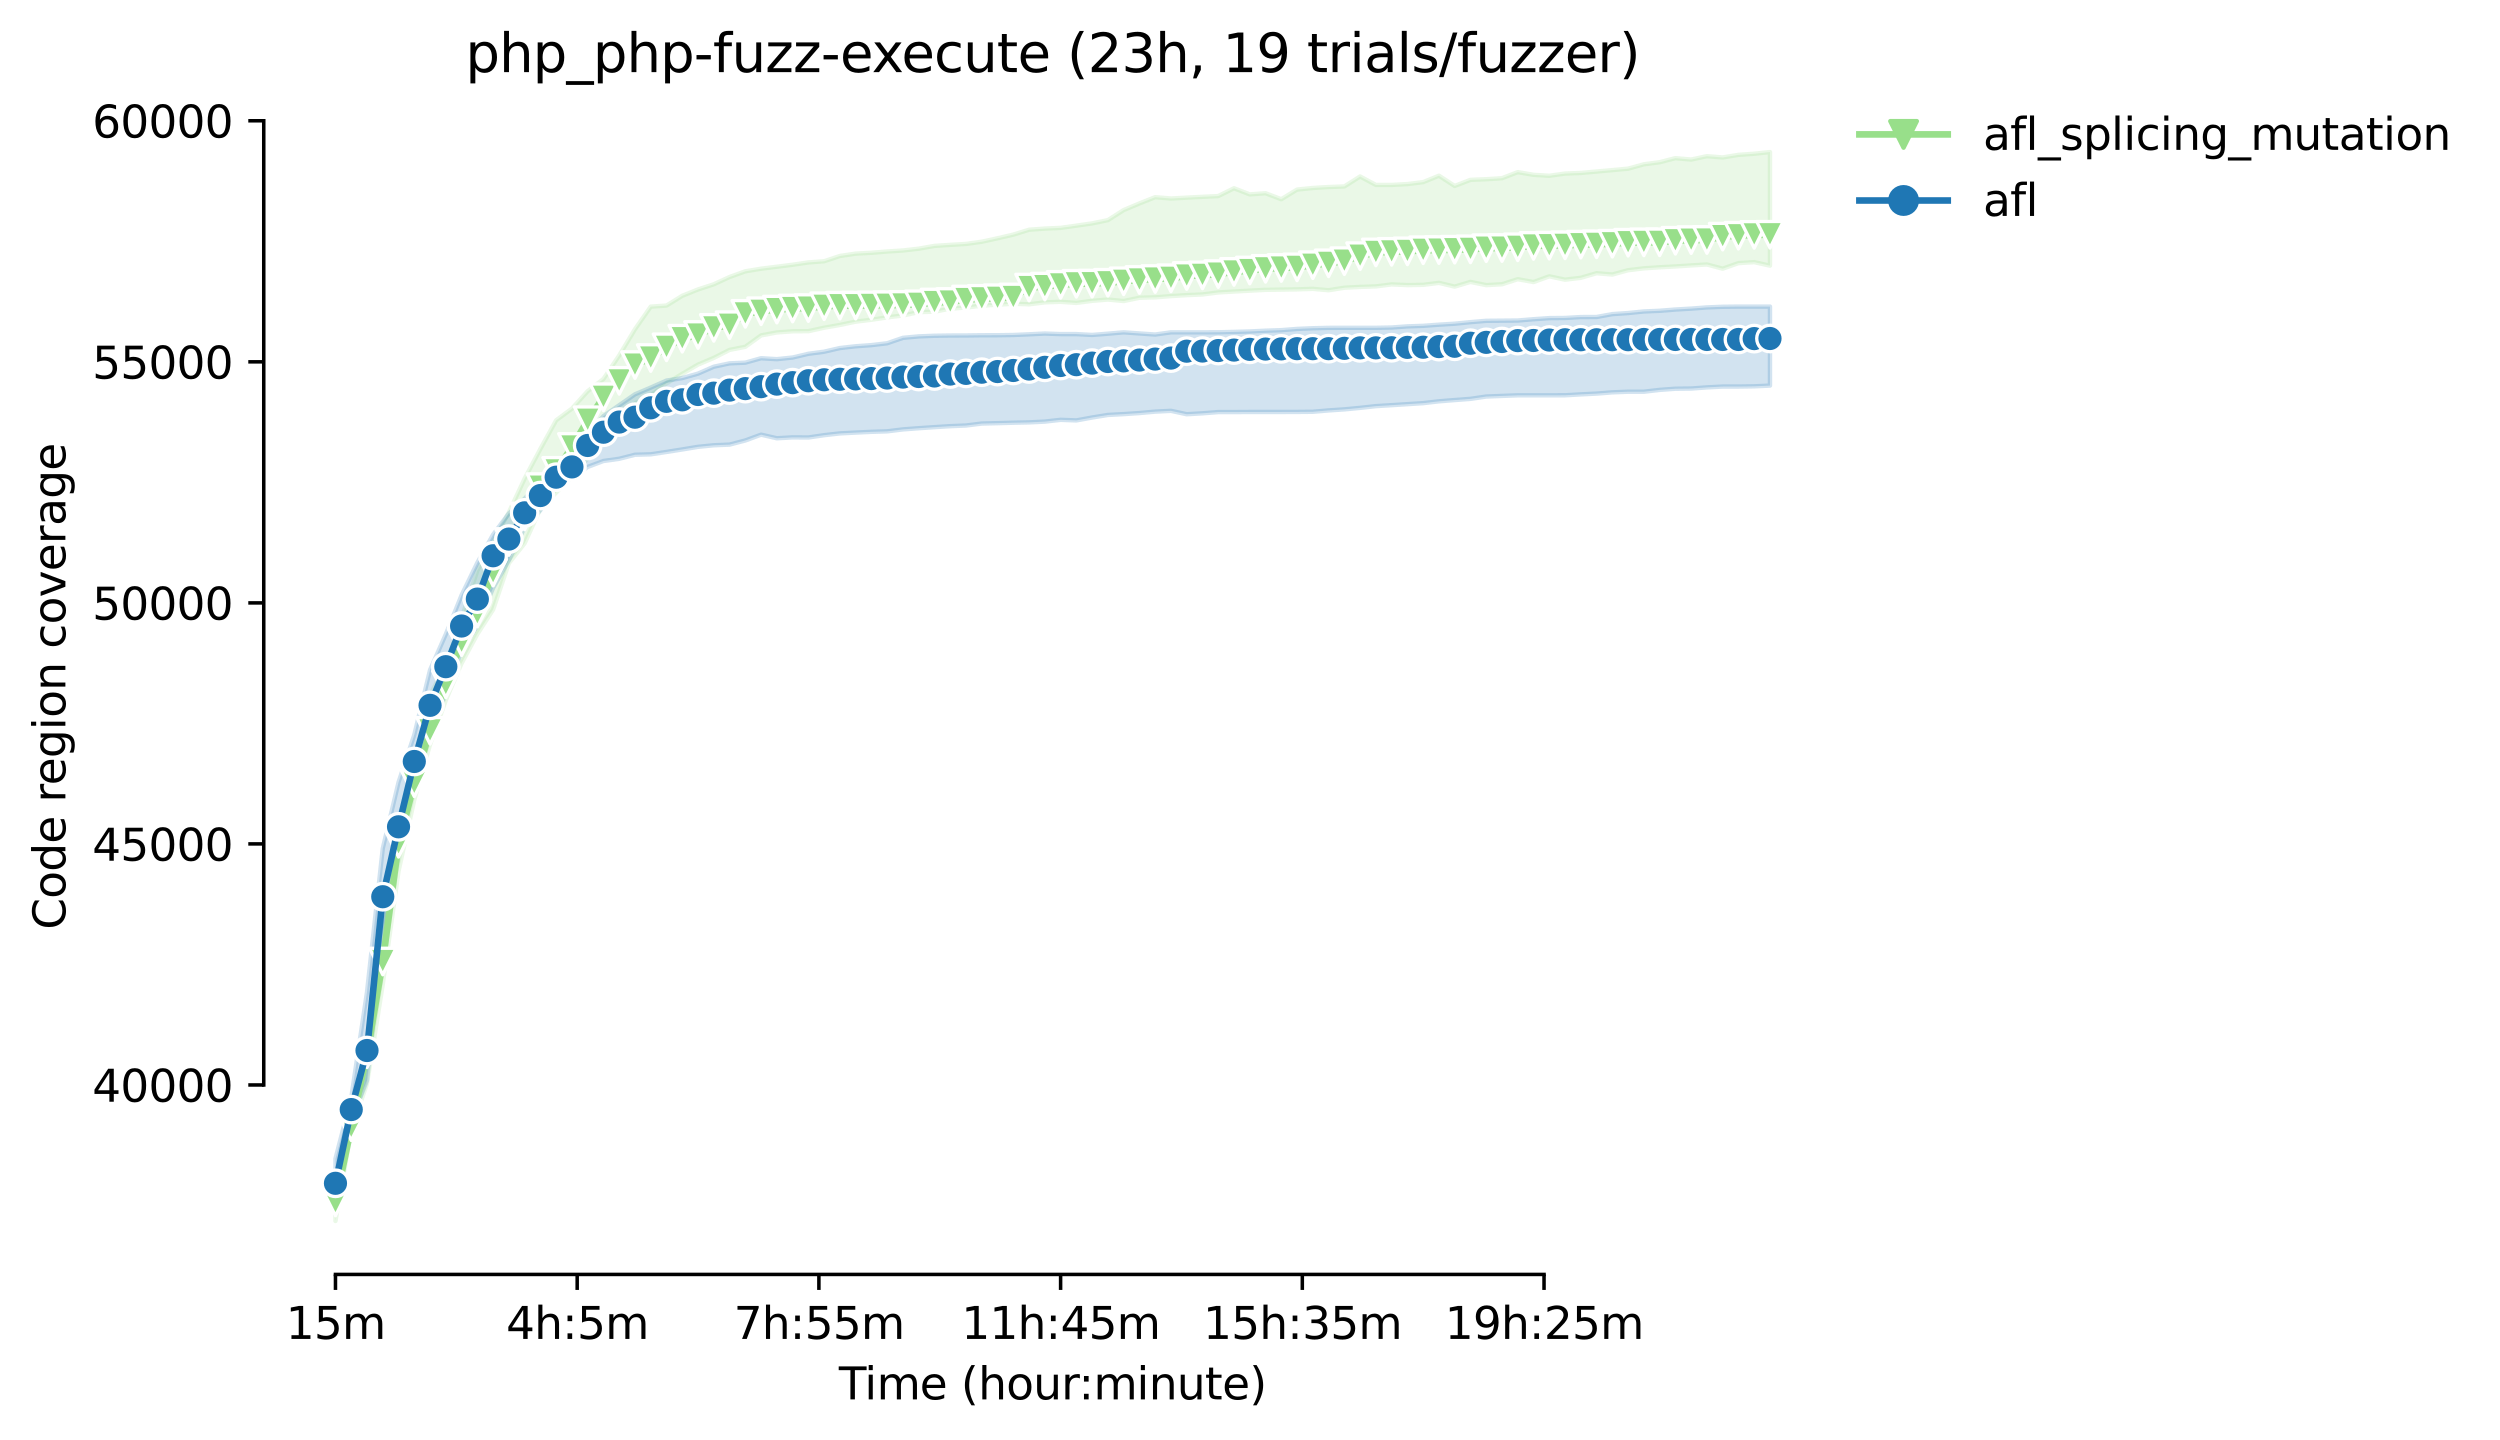 <?xml version="1.0" encoding="utf-8" standalone="no"?>
<!DOCTYPE svg PUBLIC "-//W3C//DTD SVG 1.1//EN"
  "http://www.w3.org/Graphics/SVG/1.1/DTD/svg11.dtd">
<svg height="325.986pt" version="1.1" viewBox="0 0 565.795 325.986" width="565.795pt" xmlns="http://www.w3.org/2000/svg" xmlns:xlink="http://www.w3.org/1999/xlink">
 <defs>
  <style type="text/css">*{stroke-linecap:butt;stroke-linejoin:round;}</style>
 </defs>
 <g id="figure_1">
  <g id="patch_1">
   <path d="M 0 325.986 
L 565.795 325.986 
L 565.795 0 
L 0 0 
z
" style="fill:#ffffff;"/>
  </g>
  <g id="axes_1">
   <g id="patch_2">
    <path d="M 59.691 288.43 
L 416.811 288.43 
L 416.811 22.318 
L 59.691 22.318 
z
" style="fill:#ffffff;"/>
   </g>
   <g id="PolyCollection_1">
    <defs>
     <path d="M 75.923 -55.277 
L 75.923 -49.652 
L 79.491 -70.224 
L 83.059 -80.763 
L 86.626 -103.206 
L 90.194 -128.818 
L 93.762 -144.965 
L 97.329 -157.49 
L 100.897 -167.528 
L 104.464 -175.863 
L 108.032 -182.475 
L 111.6 -188.017 
L 115.167 -198.524 
L 118.735 -203.03 
L 122.303 -210.842 
L 125.87 -214.508 
L 129.438 -218.064 
L 133.005 -222.281 
L 136.573 -227.207 
L 140.141 -229.848 
L 143.708 -234.675 
L 147.276 -236.492 
L 150.844 -239.209 
L 154.411 -241.391 
L 157.979 -243.475 
L 161.547 -244.988 
L 165.114 -246.797 
L 168.682 -247.5 
L 172.249 -250.081 
L 175.817 -250.746 
L 179.385 -251.008 
L 182.952 -251.035 
L 186.52 -251.815 
L 190.088 -252.443 
L 193.655 -253.19 
L 197.223 -253.621 
L 200.79 -254.156 
L 204.358 -254.592 
L 207.926 -255.349 
L 211.493 -255.441 
L 215.061 -256.136 
L 218.629 -256.387 
L 222.196 -256.807 
L 225.764 -257.033 
L 229.332 -257.249 
L 232.899 -257.112 
L 236.467 -257.56 
L 240.034 -257.68 
L 243.602 -257.429 
L 247.17 -257.901 
L 250.737 -258.193 
L 254.305 -257.854 
L 257.873 -258.596 
L 261.44 -258.694 
L 265.008 -258.973 
L 268.575 -259.191 
L 272.143 -259.343 
L 275.711 -259.802 
L 279.278 -260.004 
L 282.846 -260.206 
L 286.414 -260.391 
L 289.981 -260.44 
L 293.549 -260.497 
L 297.117 -260.615 
L 300.684 -260.298 
L 304.252 -260.866 
L 307.819 -261.051 
L 311.387 -261.166 
L 314.955 -261.62 
L 318.522 -261.46 
L 322.09 -261.52 
L 325.658 -261.969 
L 329.225 -261.117 
L 332.793 -262.186 
L 336.361 -261.455 
L 339.928 -261.651 
L 343.496 -262.802 
L 347.063 -262.153 
L 350.631 -263.446 
L 354.199 -262.688 
L 357.766 -263.113 
L 361.334 -264.155 
L 364.902 -263.855 
L 368.469 -264.832 
L 372.037 -265.257 
L 375.604 -265.494 
L 379.172 -265.683 
L 382.74 -265.912 
L 386.307 -266.13 
L 389.875 -265.175 
L 393.443 -266.435 
L 397.01 -266.659 
L 400.578 -265.863 
L 400.578 -291.572 
L 400.578 -291.572 
L 397.01 -291.191 
L 393.443 -290.94 
L 389.875 -290.351 
L 386.307 -290.64 
L 382.74 -289.876 
L 379.172 -290.193 
L 375.604 -289.271 
L 372.037 -288.802 
L 368.469 -287.814 
L 364.902 -287.487 
L 361.334 -287.165 
L 357.766 -286.843 
L 354.199 -286.707 
L 350.631 -286.205 
L 347.063 -286.423 
L 343.496 -287.029 
L 339.928 -285.654 
L 336.361 -285.425 
L 332.793 -285.283 
L 329.225 -283.9 
L 325.658 -286.221 
L 322.09 -284.77 
L 318.522 -284.328 
L 314.955 -284.137 
L 311.387 -284.132 
L 307.819 -286.047 
L 304.252 -283.788 
L 300.684 -283.657 
L 297.117 -283.445 
L 293.549 -283.079 
L 289.981 -280.897 
L 286.414 -282.255 
L 282.846 -281.994 
L 279.278 -283.379 
L 275.711 -281.612 
L 272.143 -281.443 
L 268.575 -281.257 
L 265.008 -281.061 
L 261.44 -281.361 
L 257.873 -279.948 
L 254.305 -278.443 
L 250.737 -276.167 
L 247.17 -275.431 
L 243.602 -274.918 
L 240.034 -274.416 
L 236.467 -274.253 
L 232.899 -273.996 
L 229.332 -272.889 
L 225.764 -272.06 
L 222.196 -271.28 
L 218.629 -270.783 
L 215.061 -270.57 
L 211.493 -270.336 
L 207.926 -269.708 
L 204.358 -269.299 
L 200.79 -269.07 
L 197.223 -268.781 
L 193.655 -268.59 
L 190.088 -268.056 
L 186.52 -266.861 
L 182.952 -266.594 
L 179.385 -266.07 
L 175.817 -265.617 
L 172.249 -265.175 
L 168.682 -264.586 
L 165.114 -263.293 
L 161.547 -261.646 
L 157.979 -260.478 
L 154.411 -259.044 
L 150.844 -256.834 
L 147.276 -256.589 
L 143.708 -251.477 
L 140.141 -245.548 
L 136.573 -240.218 
L 133.005 -237.463 
L 129.438 -233.513 
L 125.87 -230.873 
L 122.303 -224.398 
L 118.735 -217.666 
L 115.167 -210.04 
L 111.6 -203.395 
L 108.032 -196.871 
L 104.464 -186.152 
L 100.897 -175.241 
L 97.329 -168.777 
L 93.762 -152.346 
L 90.194 -138.501 
L 86.626 -116.707 
L 83.059 -90.586 
L 79.491 -71.986 
L 75.923 -55.277 
z
" id="m017dd773d5" style="stroke:#98df8a;stroke-opacity:0.2;"/>
    </defs>
    <g clip-path="url(#p9a24f6acc5)">
     <use style="fill:#98df8a;fill-opacity:0.2;stroke:#98df8a;stroke-opacity:0.2;" x="0" xlink:href="#m017dd773d5" y="325.986"/>
    </g>
   </g>
   <g id="PolyCollection_2">
    <defs>
     <path d="M 75.923 -63.732 
L 75.923 -51.229 
L 79.491 -72.46 
L 83.059 -81.466 
L 86.626 -114.618 
L 90.194 -132.593 
L 93.762 -149.384 
L 97.329 -160.632 
L 100.897 -169.093 
L 104.464 -178.667 
L 108.032 -184.4 
L 111.6 -192.927 
L 115.167 -199.157 
L 118.735 -206.69 
L 122.303 -210.514 
L 125.87 -216.417 
L 129.438 -217.775 
L 133.005 -220.317 
L 136.573 -221.659 
L 140.141 -222.156 
L 143.708 -223.067 
L 147.276 -223.165 
L 150.844 -223.705 
L 154.411 -224.267 
L 157.979 -224.861 
L 161.547 -225.211 
L 165.114 -225.363 
L 168.682 -226.302 
L 172.249 -227.611 
L 175.817 -226.798 
L 179.385 -227 
L 182.952 -226.974 
L 186.52 -227.496 
L 190.088 -227.9 
L 193.655 -228.085 
L 197.223 -228.255 
L 200.79 -228.364 
L 204.358 -228.806 
L 207.926 -229.073 
L 211.493 -229.313 
L 215.061 -229.537 
L 218.629 -229.684 
L 222.196 -230.131 
L 225.764 -230.218 
L 229.332 -230.317 
L 232.899 -230.393 
L 236.467 -230.568 
L 240.034 -230.971 
L 243.602 -230.838 
L 247.17 -231.495 
L 250.737 -232.073 
L 254.305 -232.264 
L 257.873 -232.505 
L 261.44 -232.826 
L 265.008 -233.006 
L 268.575 -232.237 
L 272.143 -232.444 
L 275.711 -232.728 
L 279.278 -232.728 
L 282.846 -232.75 
L 286.414 -232.75 
L 289.981 -232.75 
L 293.549 -232.761 
L 297.117 -232.793 
L 300.684 -233.099 
L 304.252 -233.339 
L 307.819 -233.677 
L 311.387 -234.07 
L 314.955 -234.288 
L 318.522 -234.517 
L 322.09 -234.746 
L 325.658 -235.161 
L 329.225 -235.445 
L 332.793 -235.717 
L 336.361 -236.241 
L 339.928 -236.383 
L 343.496 -236.514 
L 347.063 -236.514 
L 350.631 -236.514 
L 354.199 -236.525 
L 357.766 -236.732 
L 361.334 -236.907 
L 364.902 -237.19 
L 368.469 -237.332 
L 372.037 -237.332 
L 375.604 -237.747 
L 379.172 -238.008 
L 382.74 -238.052 
L 386.307 -238.314 
L 389.875 -238.499 
L 393.443 -238.499 
L 397.01 -238.554 
L 400.578 -238.718 
L 400.578 -256.6 
L 400.578 -256.6 
L 397.01 -256.6 
L 393.443 -256.6 
L 389.875 -256.556 
L 386.307 -256.414 
L 382.74 -256.141 
L 379.172 -255.934 
L 375.604 -255.65 
L 372.037 -255.498 
L 368.469 -255.138 
L 364.902 -254.898 
L 361.334 -254.243 
L 357.766 -254.232 
L 354.199 -254.025 
L 350.631 -253.992 
L 347.063 -253.741 
L 343.496 -253.447 
L 339.928 -253.414 
L 336.361 -253.381 
L 332.793 -253.076 
L 329.225 -252.727 
L 325.658 -252.508 
L 322.09 -252.246 
L 318.522 -252.126 
L 314.955 -251.865 
L 311.387 -251.799 
L 307.819 -251.799 
L 304.252 -251.799 
L 300.684 -251.788 
L 297.117 -251.701 
L 293.549 -251.548 
L 289.981 -251.265 
L 286.414 -251.145 
L 282.846 -250.97 
L 279.278 -250.872 
L 275.711 -250.784 
L 272.143 -250.774 
L 268.575 -250.774 
L 265.008 -250.774 
L 261.44 -250.278 
L 257.873 -250.523 
L 254.305 -250.774 
L 250.737 -250.468 
L 247.17 -250.184 
L 243.602 -250.375 
L 240.034 -250.375 
L 236.467 -250.501 
L 232.899 -250.326 
L 229.332 -250.173 
L 225.764 -250.119 
L 222.196 -250.113 
L 218.629 -250.064 
L 215.061 -250.053 
L 211.493 -249.999 
L 207.926 -249.857 
L 204.358 -249.53 
L 200.79 -248.302 
L 197.223 -247.879 
L 193.655 -247.62 
L 190.088 -247.217 
L 186.52 -246.393 
L 182.952 -245.918 
L 179.385 -245.073 
L 175.817 -244.702 
L 172.249 -244.915 
L 168.682 -243.911 
L 165.114 -243.753 
L 161.547 -242.994 
L 157.979 -241.434 
L 154.411 -240.423 
L 150.844 -239.855 
L 147.276 -238.27 
L 143.708 -236.748 
L 140.141 -234.272 
L 136.573 -231.795 
L 133.005 -227.993 
L 129.438 -224.338 
L 125.87 -220.306 
L 122.303 -216.881 
L 118.735 -213.133 
L 115.167 -209.783 
L 111.6 -204.994 
L 108.032 -198.633 
L 104.464 -191.285 
L 100.897 -182.442 
L 97.329 -174.363 
L 93.762 -159.678 
L 90.194 -148.931 
L 86.626 -133.962 
L 83.059 -101.46 
L 79.491 -77.528 
L 75.923 -63.732 
z
" id="md9bcc92f7c" style="stroke:#1f77b4;stroke-opacity:0.2;"/>
    </defs>
    <g clip-path="url(#p9a24f6acc5)">
     <use style="fill:#1f77b4;fill-opacity:0.2;stroke:#1f77b4;stroke-opacity:0.2;" x="0" xlink:href="#md9bcc92f7c" y="325.986"/>
    </g>
   </g>
   <g id="matplotlib.axis_1">
    <g id="xtick_1">
     <g id="line2d_1">
      <defs>
       <path d="M 0 0 
L 0 3.5 
" id="m87d1c6e4ad" style="stroke:#000000;stroke-width:0.8;"/>
      </defs>
      <g>
       <use style="stroke:#000000;stroke-width:0.8;" x="75.923" xlink:href="#m87d1c6e4ad" y="288.43"/>
      </g>
     </g>
     <g id="text_1">
      <!-- 15m -->
      <g transform="translate(64.691 303.029)scale(0.1 -0.1)">
       <defs>
        <path d="M 794 531 
L 1825 531 
L 1825 4091 
L 703 3866 
L 703 4441 
L 1819 4666 
L 2450 4666 
L 2450 531 
L 3481 531 
L 3481 0 
L 794 0 
L 794 531 
z
" id="DejaVuSans-31" transform="scale(0.016)"/>
        <path d="M 691 4666 
L 3169 4666 
L 3169 4134 
L 1269 4134 
L 1269 2991 
Q 1406 3038 1543 3061 
Q 1681 3084 1819 3084 
Q 2600 3084 3056 2656 
Q 3513 2228 3513 1497 
Q 3513 744 3044 326 
Q 2575 -91 1722 -91 
Q 1428 -91 1123 -41 
Q 819 9 494 109 
L 494 744 
Q 775 591 1075 516 
Q 1375 441 1709 441 
Q 2250 441 2565 725 
Q 2881 1009 2881 1497 
Q 2881 1984 2565 2268 
Q 2250 2553 1709 2553 
Q 1456 2553 1204 2497 
Q 953 2441 691 2322 
L 691 4666 
z
" id="DejaVuSans-35" transform="scale(0.016)"/>
        <path d="M 3328 2828 
Q 3544 3216 3844 3400 
Q 4144 3584 4550 3584 
Q 5097 3584 5394 3201 
Q 5691 2819 5691 2113 
L 5691 0 
L 5113 0 
L 5113 2094 
Q 5113 2597 4934 2840 
Q 4756 3084 4391 3084 
Q 3944 3084 3684 2787 
Q 3425 2491 3425 1978 
L 3425 0 
L 2847 0 
L 2847 2094 
Q 2847 2600 2669 2842 
Q 2491 3084 2119 3084 
Q 1678 3084 1418 2786 
Q 1159 2488 1159 1978 
L 1159 0 
L 581 0 
L 581 3500 
L 1159 3500 
L 1159 2956 
Q 1356 3278 1631 3431 
Q 1906 3584 2284 3584 
Q 2666 3584 2933 3390 
Q 3200 3197 3328 2828 
z
" id="DejaVuSans-6d" transform="scale(0.016)"/>
       </defs>
       <use xlink:href="#DejaVuSans-31"/>
       <use x="63.623" xlink:href="#DejaVuSans-35"/>
       <use x="127.246" xlink:href="#DejaVuSans-6d"/>
      </g>
     </g>
    </g>
    <g id="xtick_2">
     <g id="line2d_2">
      <g>
       <use style="stroke:#000000;stroke-width:0.8;" x="130.627" xlink:href="#m87d1c6e4ad" y="288.43"/>
      </g>
     </g>
     <g id="text_2">
      <!-- 4h:5m -->
      <g transform="translate(114.541 303.029)scale(0.1 -0.1)">
       <defs>
        <path d="M 2419 4116 
L 825 1625 
L 2419 1625 
L 2419 4116 
z
M 2253 4666 
L 3047 4666 
L 3047 1625 
L 3713 1625 
L 3713 1100 
L 3047 1100 
L 3047 0 
L 2419 0 
L 2419 1100 
L 313 1100 
L 313 1709 
L 2253 4666 
z
" id="DejaVuSans-34" transform="scale(0.016)"/>
        <path d="M 3513 2113 
L 3513 0 
L 2938 0 
L 2938 2094 
Q 2938 2591 2744 2837 
Q 2550 3084 2163 3084 
Q 1697 3084 1428 2787 
Q 1159 2491 1159 1978 
L 1159 0 
L 581 0 
L 581 4863 
L 1159 4863 
L 1159 2956 
Q 1366 3272 1645 3428 
Q 1925 3584 2291 3584 
Q 2894 3584 3203 3211 
Q 3513 2838 3513 2113 
z
" id="DejaVuSans-68" transform="scale(0.016)"/>
        <path d="M 750 794 
L 1409 794 
L 1409 0 
L 750 0 
L 750 794 
z
M 750 3309 
L 1409 3309 
L 1409 2516 
L 750 2516 
L 750 3309 
z
" id="DejaVuSans-3a" transform="scale(0.016)"/>
       </defs>
       <use xlink:href="#DejaVuSans-34"/>
       <use x="63.623" xlink:href="#DejaVuSans-68"/>
       <use x="127.002" xlink:href="#DejaVuSans-3a"/>
       <use x="160.693" xlink:href="#DejaVuSans-35"/>
       <use x="224.316" xlink:href="#DejaVuSans-6d"/>
      </g>
     </g>
    </g>
    <g id="xtick_3">
     <g id="line2d_3">
      <g>
       <use style="stroke:#000000;stroke-width:0.8;" x="185.331" xlink:href="#m87d1c6e4ad" y="288.43"/>
      </g>
     </g>
     <g id="text_3">
      <!-- 7h:55m -->
      <g transform="translate(166.064 303.029)scale(0.1 -0.1)">
       <defs>
        <path d="M 525 4666 
L 3525 4666 
L 3525 4397 
L 1831 0 
L 1172 0 
L 2766 4134 
L 525 4134 
L 525 4666 
z
" id="DejaVuSans-37" transform="scale(0.016)"/>
       </defs>
       <use xlink:href="#DejaVuSans-37"/>
       <use x="63.623" xlink:href="#DejaVuSans-68"/>
       <use x="127.002" xlink:href="#DejaVuSans-3a"/>
       <use x="160.693" xlink:href="#DejaVuSans-35"/>
       <use x="224.316" xlink:href="#DejaVuSans-35"/>
       <use x="287.939" xlink:href="#DejaVuSans-6d"/>
      </g>
     </g>
    </g>
    <g id="xtick_4">
     <g id="line2d_4">
      <g>
       <use style="stroke:#000000;stroke-width:0.8;" x="240.034" xlink:href="#m87d1c6e4ad" y="288.43"/>
      </g>
     </g>
     <g id="text_4">
      <!-- 11h:45m -->
      <g transform="translate(217.586 303.029)scale(0.1 -0.1)">
       <use xlink:href="#DejaVuSans-31"/>
       <use x="63.623" xlink:href="#DejaVuSans-31"/>
       <use x="127.246" xlink:href="#DejaVuSans-68"/>
       <use x="190.625" xlink:href="#DejaVuSans-3a"/>
       <use x="224.316" xlink:href="#DejaVuSans-34"/>
       <use x="287.939" xlink:href="#DejaVuSans-35"/>
       <use x="351.562" xlink:href="#DejaVuSans-6d"/>
      </g>
     </g>
    </g>
    <g id="xtick_5">
     <g id="line2d_5">
      <g>
       <use style="stroke:#000000;stroke-width:0.8;" x="294.738" xlink:href="#m87d1c6e4ad" y="288.43"/>
      </g>
     </g>
     <g id="text_5">
      <!-- 15h:35m -->
      <g transform="translate(272.29 303.029)scale(0.1 -0.1)">
       <defs>
        <path d="M 2597 2516 
Q 3050 2419 3304 2112 
Q 3559 1806 3559 1356 
Q 3559 666 3084 287 
Q 2609 -91 1734 -91 
Q 1441 -91 1130 -33 
Q 819 25 488 141 
L 488 750 
Q 750 597 1062 519 
Q 1375 441 1716 441 
Q 2309 441 2620 675 
Q 2931 909 2931 1356 
Q 2931 1769 2642 2001 
Q 2353 2234 1838 2234 
L 1294 2234 
L 1294 2753 
L 1863 2753 
Q 2328 2753 2575 2939 
Q 2822 3125 2822 3475 
Q 2822 3834 2567 4026 
Q 2313 4219 1838 4219 
Q 1578 4219 1281 4162 
Q 984 4106 628 3988 
L 628 4550 
Q 988 4650 1302 4700 
Q 1616 4750 1894 4750 
Q 2613 4750 3031 4423 
Q 3450 4097 3450 3541 
Q 3450 3153 3228 2886 
Q 3006 2619 2597 2516 
z
" id="DejaVuSans-33" transform="scale(0.016)"/>
       </defs>
       <use xlink:href="#DejaVuSans-31"/>
       <use x="63.623" xlink:href="#DejaVuSans-35"/>
       <use x="127.246" xlink:href="#DejaVuSans-68"/>
       <use x="190.625" xlink:href="#DejaVuSans-3a"/>
       <use x="224.316" xlink:href="#DejaVuSans-33"/>
       <use x="287.939" xlink:href="#DejaVuSans-35"/>
       <use x="351.562" xlink:href="#DejaVuSans-6d"/>
      </g>
     </g>
    </g>
    <g id="xtick_6">
     <g id="line2d_6">
      <g>
       <use style="stroke:#000000;stroke-width:0.8;" x="349.442" xlink:href="#m87d1c6e4ad" y="288.43"/>
      </g>
     </g>
     <g id="text_6">
      <!-- 19h:25m -->
      <g transform="translate(326.993 303.029)scale(0.1 -0.1)">
       <defs>
        <path d="M 703 97 
L 703 672 
Q 941 559 1184 500 
Q 1428 441 1663 441 
Q 2288 441 2617 861 
Q 2947 1281 2994 2138 
Q 2813 1869 2534 1725 
Q 2256 1581 1919 1581 
Q 1219 1581 811 2004 
Q 403 2428 403 3163 
Q 403 3881 828 4315 
Q 1253 4750 1959 4750 
Q 2769 4750 3195 4129 
Q 3622 3509 3622 2328 
Q 3622 1225 3098 567 
Q 2575 -91 1691 -91 
Q 1453 -91 1209 -44 
Q 966 3 703 97 
z
M 1959 2075 
Q 2384 2075 2632 2365 
Q 2881 2656 2881 3163 
Q 2881 3666 2632 3958 
Q 2384 4250 1959 4250 
Q 1534 4250 1286 3958 
Q 1038 3666 1038 3163 
Q 1038 2656 1286 2365 
Q 1534 2075 1959 2075 
z
" id="DejaVuSans-39" transform="scale(0.016)"/>
        <path d="M 1228 531 
L 3431 531 
L 3431 0 
L 469 0 
L 469 531 
Q 828 903 1448 1529 
Q 2069 2156 2228 2338 
Q 2531 2678 2651 2914 
Q 2772 3150 2772 3378 
Q 2772 3750 2511 3984 
Q 2250 4219 1831 4219 
Q 1534 4219 1204 4116 
Q 875 4013 500 3803 
L 500 4441 
Q 881 4594 1212 4672 
Q 1544 4750 1819 4750 
Q 2544 4750 2975 4387 
Q 3406 4025 3406 3419 
Q 3406 3131 3298 2873 
Q 3191 2616 2906 2266 
Q 2828 2175 2409 1742 
Q 1991 1309 1228 531 
z
" id="DejaVuSans-32" transform="scale(0.016)"/>
       </defs>
       <use xlink:href="#DejaVuSans-31"/>
       <use x="63.623" xlink:href="#DejaVuSans-39"/>
       <use x="127.246" xlink:href="#DejaVuSans-68"/>
       <use x="190.625" xlink:href="#DejaVuSans-3a"/>
       <use x="224.316" xlink:href="#DejaVuSans-32"/>
       <use x="287.939" xlink:href="#DejaVuSans-35"/>
       <use x="351.562" xlink:href="#DejaVuSans-6d"/>
      </g>
     </g>
    </g>
    <g id="text_7">
     <!-- Time (hour:minute) -->
     <g transform="translate(189.844 316.707)scale(0.1 -0.1)">
      <defs>
       <path d="M -19 4666 
L 3928 4666 
L 3928 4134 
L 2272 4134 
L 2272 0 
L 1638 0 
L 1638 4134 
L -19 4134 
L -19 4666 
z
" id="DejaVuSans-54" transform="scale(0.016)"/>
       <path d="M 603 3500 
L 1178 3500 
L 1178 0 
L 603 0 
L 603 3500 
z
M 603 4863 
L 1178 4863 
L 1178 4134 
L 603 4134 
L 603 4863 
z
" id="DejaVuSans-69" transform="scale(0.016)"/>
       <path d="M 3597 1894 
L 3597 1613 
L 953 1613 
Q 991 1019 1311 708 
Q 1631 397 2203 397 
Q 2534 397 2845 478 
Q 3156 559 3463 722 
L 3463 178 
Q 3153 47 2828 -22 
Q 2503 -91 2169 -91 
Q 1331 -91 842 396 
Q 353 884 353 1716 
Q 353 2575 817 3079 
Q 1281 3584 2069 3584 
Q 2775 3584 3186 3129 
Q 3597 2675 3597 1894 
z
M 3022 2063 
Q 3016 2534 2758 2815 
Q 2500 3097 2075 3097 
Q 1594 3097 1305 2825 
Q 1016 2553 972 2059 
L 3022 2063 
z
" id="DejaVuSans-65" transform="scale(0.016)"/>
       <path id="DejaVuSans-20" transform="scale(0.016)"/>
       <path d="M 1984 4856 
Q 1566 4138 1362 3434 
Q 1159 2731 1159 2009 
Q 1159 1288 1364 580 
Q 1569 -128 1984 -844 
L 1484 -844 
Q 1016 -109 783 600 
Q 550 1309 550 2009 
Q 550 2706 781 3412 
Q 1013 4119 1484 4856 
L 1984 4856 
z
" id="DejaVuSans-28" transform="scale(0.016)"/>
       <path d="M 1959 3097 
Q 1497 3097 1228 2736 
Q 959 2375 959 1747 
Q 959 1119 1226 758 
Q 1494 397 1959 397 
Q 2419 397 2687 759 
Q 2956 1122 2956 1747 
Q 2956 2369 2687 2733 
Q 2419 3097 1959 3097 
z
M 1959 3584 
Q 2709 3584 3137 3096 
Q 3566 2609 3566 1747 
Q 3566 888 3137 398 
Q 2709 -91 1959 -91 
Q 1206 -91 779 398 
Q 353 888 353 1747 
Q 353 2609 779 3096 
Q 1206 3584 1959 3584 
z
" id="DejaVuSans-6f" transform="scale(0.016)"/>
       <path d="M 544 1381 
L 544 3500 
L 1119 3500 
L 1119 1403 
Q 1119 906 1312 657 
Q 1506 409 1894 409 
Q 2359 409 2629 706 
Q 2900 1003 2900 1516 
L 2900 3500 
L 3475 3500 
L 3475 0 
L 2900 0 
L 2900 538 
Q 2691 219 2414 64 
Q 2138 -91 1772 -91 
Q 1169 -91 856 284 
Q 544 659 544 1381 
z
M 1991 3584 
L 1991 3584 
z
" id="DejaVuSans-75" transform="scale(0.016)"/>
       <path d="M 2631 2963 
Q 2534 3019 2420 3045 
Q 2306 3072 2169 3072 
Q 1681 3072 1420 2755 
Q 1159 2438 1159 1844 
L 1159 0 
L 581 0 
L 581 3500 
L 1159 3500 
L 1159 2956 
Q 1341 3275 1631 3429 
Q 1922 3584 2338 3584 
Q 2397 3584 2469 3576 
Q 2541 3569 2628 3553 
L 2631 2963 
z
" id="DejaVuSans-72" transform="scale(0.016)"/>
       <path d="M 3513 2113 
L 3513 0 
L 2938 0 
L 2938 2094 
Q 2938 2591 2744 2837 
Q 2550 3084 2163 3084 
Q 1697 3084 1428 2787 
Q 1159 2491 1159 1978 
L 1159 0 
L 581 0 
L 581 3500 
L 1159 3500 
L 1159 2956 
Q 1366 3272 1645 3428 
Q 1925 3584 2291 3584 
Q 2894 3584 3203 3211 
Q 3513 2838 3513 2113 
z
" id="DejaVuSans-6e" transform="scale(0.016)"/>
       <path d="M 1172 4494 
L 1172 3500 
L 2356 3500 
L 2356 3053 
L 1172 3053 
L 1172 1153 
Q 1172 725 1289 603 
Q 1406 481 1766 481 
L 2356 481 
L 2356 0 
L 1766 0 
Q 1100 0 847 248 
Q 594 497 594 1153 
L 594 3053 
L 172 3053 
L 172 3500 
L 594 3500 
L 594 4494 
L 1172 4494 
z
" id="DejaVuSans-74" transform="scale(0.016)"/>
       <path d="M 513 4856 
L 1013 4856 
Q 1481 4119 1714 3412 
Q 1947 2706 1947 2009 
Q 1947 1309 1714 600 
Q 1481 -109 1013 -844 
L 513 -844 
Q 928 -128 1133 580 
Q 1338 1288 1338 2009 
Q 1338 2731 1133 3434 
Q 928 4138 513 4856 
z
" id="DejaVuSans-29" transform="scale(0.016)"/>
      </defs>
      <use xlink:href="#DejaVuSans-54"/>
      <use x="57.959" xlink:href="#DejaVuSans-69"/>
      <use x="85.742" xlink:href="#DejaVuSans-6d"/>
      <use x="183.154" xlink:href="#DejaVuSans-65"/>
      <use x="244.678" xlink:href="#DejaVuSans-20"/>
      <use x="276.465" xlink:href="#DejaVuSans-28"/>
      <use x="315.479" xlink:href="#DejaVuSans-68"/>
      <use x="378.857" xlink:href="#DejaVuSans-6f"/>
      <use x="440.039" xlink:href="#DejaVuSans-75"/>
      <use x="503.418" xlink:href="#DejaVuSans-72"/>
      <use x="542.781" xlink:href="#DejaVuSans-3a"/>
      <use x="576.473" xlink:href="#DejaVuSans-6d"/>
      <use x="673.885" xlink:href="#DejaVuSans-69"/>
      <use x="701.668" xlink:href="#DejaVuSans-6e"/>
      <use x="765.047" xlink:href="#DejaVuSans-75"/>
      <use x="828.426" xlink:href="#DejaVuSans-74"/>
      <use x="867.635" xlink:href="#DejaVuSans-65"/>
      <use x="929.158" xlink:href="#DejaVuSans-29"/>
     </g>
    </g>
   </g>
   <g id="matplotlib.axis_2">
    <g id="ytick_1">
     <g id="line2d_7">
      <defs>
       <path d="M 0 0 
L -3.5 0 
" id="mbb32ead3b8" style="stroke:#000000;stroke-width:0.8;"/>
      </defs>
      <g>
       <use style="stroke:#000000;stroke-width:0.8;" x="59.691" xlink:href="#mbb32ead3b8" y="245.545"/>
      </g>
     </g>
     <g id="text_8">
      <!-- 40000 -->
      <g transform="translate(20.878 249.344)scale(0.1 -0.1)">
       <defs>
        <path d="M 2034 4250 
Q 1547 4250 1301 3770 
Q 1056 3291 1056 2328 
Q 1056 1369 1301 889 
Q 1547 409 2034 409 
Q 2525 409 2770 889 
Q 3016 1369 3016 2328 
Q 3016 3291 2770 3770 
Q 2525 4250 2034 4250 
z
M 2034 4750 
Q 2819 4750 3233 4129 
Q 3647 3509 3647 2328 
Q 3647 1150 3233 529 
Q 2819 -91 2034 -91 
Q 1250 -91 836 529 
Q 422 1150 422 2328 
Q 422 3509 836 4129 
Q 1250 4750 2034 4750 
z
" id="DejaVuSans-30" transform="scale(0.016)"/>
       </defs>
       <use xlink:href="#DejaVuSans-34"/>
       <use x="63.623" xlink:href="#DejaVuSans-30"/>
       <use x="127.246" xlink:href="#DejaVuSans-30"/>
       <use x="190.869" xlink:href="#DejaVuSans-30"/>
       <use x="254.492" xlink:href="#DejaVuSans-30"/>
      </g>
     </g>
    </g>
    <g id="ytick_2">
     <g id="line2d_8">
      <g>
       <use style="stroke:#000000;stroke-width:0.8;" x="59.691" xlink:href="#mbb32ead3b8" y="190.993"/>
      </g>
     </g>
     <g id="text_9">
      <!-- 45000 -->
      <g transform="translate(20.878 194.793)scale(0.1 -0.1)">
       <use xlink:href="#DejaVuSans-34"/>
       <use x="63.623" xlink:href="#DejaVuSans-35"/>
       <use x="127.246" xlink:href="#DejaVuSans-30"/>
       <use x="190.869" xlink:href="#DejaVuSans-30"/>
       <use x="254.492" xlink:href="#DejaVuSans-30"/>
      </g>
     </g>
    </g>
    <g id="ytick_3">
     <g id="line2d_9">
      <g>
       <use style="stroke:#000000;stroke-width:0.8;" x="59.691" xlink:href="#mbb32ead3b8" y="136.442"/>
      </g>
     </g>
     <g id="text_10">
      <!-- 50000 -->
      <g transform="translate(20.878 140.241)scale(0.1 -0.1)">
       <use xlink:href="#DejaVuSans-35"/>
       <use x="63.623" xlink:href="#DejaVuSans-30"/>
       <use x="127.246" xlink:href="#DejaVuSans-30"/>
       <use x="190.869" xlink:href="#DejaVuSans-30"/>
       <use x="254.492" xlink:href="#DejaVuSans-30"/>
      </g>
     </g>
    </g>
    <g id="ytick_4">
     <g id="line2d_10">
      <g>
       <use style="stroke:#000000;stroke-width:0.8;" x="59.691" xlink:href="#mbb32ead3b8" y="81.89"/>
      </g>
     </g>
     <g id="text_11">
      <!-- 55000 -->
      <g transform="translate(20.878 85.689)scale(0.1 -0.1)">
       <use xlink:href="#DejaVuSans-35"/>
       <use x="63.623" xlink:href="#DejaVuSans-35"/>
       <use x="127.246" xlink:href="#DejaVuSans-30"/>
       <use x="190.869" xlink:href="#DejaVuSans-30"/>
       <use x="254.492" xlink:href="#DejaVuSans-30"/>
      </g>
     </g>
    </g>
    <g id="ytick_5">
     <g id="line2d_11">
      <g>
       <use style="stroke:#000000;stroke-width:0.8;" x="59.691" xlink:href="#mbb32ead3b8" y="27.338"/>
      </g>
     </g>
     <g id="text_12">
      <!-- 60000 -->
      <g transform="translate(20.878 31.137)scale(0.1 -0.1)">
       <defs>
        <path d="M 2113 2584 
Q 1688 2584 1439 2293 
Q 1191 2003 1191 1497 
Q 1191 994 1439 701 
Q 1688 409 2113 409 
Q 2538 409 2786 701 
Q 3034 994 3034 1497 
Q 3034 2003 2786 2293 
Q 2538 2584 2113 2584 
z
M 3366 4563 
L 3366 3988 
Q 3128 4100 2886 4159 
Q 2644 4219 2406 4219 
Q 1781 4219 1451 3797 
Q 1122 3375 1075 2522 
Q 1259 2794 1537 2939 
Q 1816 3084 2150 3084 
Q 2853 3084 3261 2657 
Q 3669 2231 3669 1497 
Q 3669 778 3244 343 
Q 2819 -91 2113 -91 
Q 1303 -91 875 529 
Q 447 1150 447 2328 
Q 447 3434 972 4092 
Q 1497 4750 2381 4750 
Q 2619 4750 2861 4703 
Q 3103 4656 3366 4563 
z
" id="DejaVuSans-36" transform="scale(0.016)"/>
       </defs>
       <use xlink:href="#DejaVuSans-36"/>
       <use x="63.623" xlink:href="#DejaVuSans-30"/>
       <use x="127.246" xlink:href="#DejaVuSans-30"/>
       <use x="190.869" xlink:href="#DejaVuSans-30"/>
       <use x="254.492" xlink:href="#DejaVuSans-30"/>
      </g>
     </g>
    </g>
    <g id="text_13">
     <!-- Code region coverage -->
     <g transform="translate(14.798 210.38)rotate(-90)scale(0.1 -0.1)">
      <defs>
       <path d="M 4122 4306 
L 4122 3641 
Q 3803 3938 3442 4084 
Q 3081 4231 2675 4231 
Q 1875 4231 1450 3742 
Q 1025 3253 1025 2328 
Q 1025 1406 1450 917 
Q 1875 428 2675 428 
Q 3081 428 3442 575 
Q 3803 722 4122 1019 
L 4122 359 
Q 3791 134 3420 21 
Q 3050 -91 2638 -91 
Q 1578 -91 968 557 
Q 359 1206 359 2328 
Q 359 3453 968 4101 
Q 1578 4750 2638 4750 
Q 3056 4750 3426 4639 
Q 3797 4528 4122 4306 
z
" id="DejaVuSans-43" transform="scale(0.016)"/>
       <path d="M 2906 2969 
L 2906 4863 
L 3481 4863 
L 3481 0 
L 2906 0 
L 2906 525 
Q 2725 213 2448 61 
Q 2172 -91 1784 -91 
Q 1150 -91 751 415 
Q 353 922 353 1747 
Q 353 2572 751 3078 
Q 1150 3584 1784 3584 
Q 2172 3584 2448 3432 
Q 2725 3281 2906 2969 
z
M 947 1747 
Q 947 1113 1208 752 
Q 1469 391 1925 391 
Q 2381 391 2643 752 
Q 2906 1113 2906 1747 
Q 2906 2381 2643 2742 
Q 2381 3103 1925 3103 
Q 1469 3103 1208 2742 
Q 947 2381 947 1747 
z
" id="DejaVuSans-64" transform="scale(0.016)"/>
       <path d="M 2906 1791 
Q 2906 2416 2648 2759 
Q 2391 3103 1925 3103 
Q 1463 3103 1205 2759 
Q 947 2416 947 1791 
Q 947 1169 1205 825 
Q 1463 481 1925 481 
Q 2391 481 2648 825 
Q 2906 1169 2906 1791 
z
M 3481 434 
Q 3481 -459 3084 -895 
Q 2688 -1331 1869 -1331 
Q 1566 -1331 1297 -1286 
Q 1028 -1241 775 -1147 
L 775 -588 
Q 1028 -725 1275 -790 
Q 1522 -856 1778 -856 
Q 2344 -856 2625 -561 
Q 2906 -266 2906 331 
L 2906 616 
Q 2728 306 2450 153 
Q 2172 0 1784 0 
Q 1141 0 747 490 
Q 353 981 353 1791 
Q 353 2603 747 3093 
Q 1141 3584 1784 3584 
Q 2172 3584 2450 3431 
Q 2728 3278 2906 2969 
L 2906 3500 
L 3481 3500 
L 3481 434 
z
" id="DejaVuSans-67" transform="scale(0.016)"/>
       <path d="M 3122 3366 
L 3122 2828 
Q 2878 2963 2633 3030 
Q 2388 3097 2138 3097 
Q 1578 3097 1268 2742 
Q 959 2388 959 1747 
Q 959 1106 1268 751 
Q 1578 397 2138 397 
Q 2388 397 2633 464 
Q 2878 531 3122 666 
L 3122 134 
Q 2881 22 2623 -34 
Q 2366 -91 2075 -91 
Q 1284 -91 818 406 
Q 353 903 353 1747 
Q 353 2603 823 3093 
Q 1294 3584 2113 3584 
Q 2378 3584 2631 3529 
Q 2884 3475 3122 3366 
z
" id="DejaVuSans-63" transform="scale(0.016)"/>
       <path d="M 191 3500 
L 800 3500 
L 1894 563 
L 2988 3500 
L 3597 3500 
L 2284 0 
L 1503 0 
L 191 3500 
z
" id="DejaVuSans-76" transform="scale(0.016)"/>
       <path d="M 2194 1759 
Q 1497 1759 1228 1600 
Q 959 1441 959 1056 
Q 959 750 1161 570 
Q 1363 391 1709 391 
Q 2188 391 2477 730 
Q 2766 1069 2766 1631 
L 2766 1759 
L 2194 1759 
z
M 3341 1997 
L 3341 0 
L 2766 0 
L 2766 531 
Q 2569 213 2275 61 
Q 1981 -91 1556 -91 
Q 1019 -91 701 211 
Q 384 513 384 1019 
Q 384 1609 779 1909 
Q 1175 2209 1959 2209 
L 2766 2209 
L 2766 2266 
Q 2766 2663 2505 2880 
Q 2244 3097 1772 3097 
Q 1472 3097 1187 3025 
Q 903 2953 641 2809 
L 641 3341 
Q 956 3463 1253 3523 
Q 1550 3584 1831 3584 
Q 2591 3584 2966 3190 
Q 3341 2797 3341 1997 
z
" id="DejaVuSans-61" transform="scale(0.016)"/>
      </defs>
      <use xlink:href="#DejaVuSans-43"/>
      <use x="69.824" xlink:href="#DejaVuSans-6f"/>
      <use x="131.006" xlink:href="#DejaVuSans-64"/>
      <use x="194.482" xlink:href="#DejaVuSans-65"/>
      <use x="256.006" xlink:href="#DejaVuSans-20"/>
      <use x="287.793" xlink:href="#DejaVuSans-72"/>
      <use x="326.656" xlink:href="#DejaVuSans-65"/>
      <use x="388.18" xlink:href="#DejaVuSans-67"/>
      <use x="451.656" xlink:href="#DejaVuSans-69"/>
      <use x="479.439" xlink:href="#DejaVuSans-6f"/>
      <use x="540.621" xlink:href="#DejaVuSans-6e"/>
      <use x="604" xlink:href="#DejaVuSans-20"/>
      <use x="635.787" xlink:href="#DejaVuSans-63"/>
      <use x="690.768" xlink:href="#DejaVuSans-6f"/>
      <use x="751.949" xlink:href="#DejaVuSans-76"/>
      <use x="811.129" xlink:href="#DejaVuSans-65"/>
      <use x="872.652" xlink:href="#DejaVuSans-72"/>
      <use x="913.766" xlink:href="#DejaVuSans-61"/>
      <use x="975.045" xlink:href="#DejaVuSans-67"/>
      <use x="1038.521" xlink:href="#DejaVuSans-65"/>
     </g>
    </g>
   </g>
   <g id="line2d_12">
    <path clip-path="url(#p9a24f6acc5)" d="M 75.923 272.155 
L 79.491 255.108 
L 83.059 238.606 
L 86.626 217.609 
L 90.194 190.966 
L 93.762 177.279 
L 97.329 165.403 
L 100.897 154.902 
L 104.464 145.334 
L 108.032 138.886 
L 111.6 129.606 
L 115.167 122.662 
L 118.735 116.89 
L 122.303 110.24 
L 125.87 106.564 
L 129.438 101.152 
L 133.005 95.102 
L 136.573 89.909 
L 140.141 86.194 
L 143.708 82.621 
L 147.276 81.028 
L 150.844 78.606 
L 154.411 76.653 
L 157.979 75.813 
L 161.547 74.204 
L 165.114 73.598 
L 168.682 71.034 
L 172.249 70.445 
L 175.817 70.069 
L 179.385 69.823 
L 182.952 69.725 
L 186.52 69.316 
L 190.088 69.179 
L 193.655 69.174 
L 197.223 69.125 
L 200.79 69.076 
L 204.358 69.01 
L 207.926 68.868 
L 211.493 68.465 
L 215.061 68.345 
L 218.629 67.788 
L 222.196 67.63 
L 225.764 67.499 
L 229.332 67.325 
L 232.899 65.077 
L 236.467 64.864 
L 240.034 64.466 
L 243.602 64.226 
L 247.17 64.193 
L 250.737 63.992 
L 254.305 63.659 
L 257.873 63.359 
L 261.44 63.146 
L 265.008 62.977 
L 268.575 62.459 
L 272.143 62.317 
L 275.711 62.022 
L 279.278 61.537 
L 282.846 61.226 
L 286.414 60.838 
L 289.981 60.653 
L 293.549 60.506 
L 297.117 60.02 
L 300.684 59.595 
L 304.252 59.104 
L 307.819 57.974 
L 311.387 57.129 
L 314.955 56.998 
L 318.522 56.889 
L 322.09 56.638 
L 325.658 56.6 
L 329.225 56.507 
L 332.793 56.436 
L 336.361 56.163 
L 339.928 56.142 
L 343.496 55.967 
L 347.063 55.656 
L 350.631 55.596 
L 354.199 55.525 
L 357.766 55.367 
L 361.334 55.296 
L 364.902 55.16 
L 368.469 54.925 
L 372.037 54.854 
L 375.604 54.838 
L 379.172 54.489 
L 382.74 54.341 
L 386.307 54.314 
L 389.875 53.55 
L 393.443 53.343 
L 397.01 53.158 
L 400.578 53.13 
" style="fill:none;stroke:#98df8a;stroke-linecap:square;stroke-width:1.5;"/>
    <defs>
     <path d="M -0 3 
L 3 -3 
L -3 -3 
z
" id="m62e062db65" style="stroke:#ffffff;stroke-linejoin:miter;stroke-width:0.75;"/>
    </defs>
    <g clip-path="url(#p9a24f6acc5)">
     <use style="fill:#98df8a;stroke:#ffffff;stroke-linejoin:miter;stroke-width:0.75;" x="75.923" xlink:href="#m62e062db65" y="272.155"/>
     <use style="fill:#98df8a;stroke:#ffffff;stroke-linejoin:miter;stroke-width:0.75;" x="79.491" xlink:href="#m62e062db65" y="255.108"/>
     <use style="fill:#98df8a;stroke:#ffffff;stroke-linejoin:miter;stroke-width:0.75;" x="83.059" xlink:href="#m62e062db65" y="238.606"/>
     <use style="fill:#98df8a;stroke:#ffffff;stroke-linejoin:miter;stroke-width:0.75;" x="86.626" xlink:href="#m62e062db65" y="217.609"/>
     <use style="fill:#98df8a;stroke:#ffffff;stroke-linejoin:miter;stroke-width:0.75;" x="90.194" xlink:href="#m62e062db65" y="190.966"/>
     <use style="fill:#98df8a;stroke:#ffffff;stroke-linejoin:miter;stroke-width:0.75;" x="93.762" xlink:href="#m62e062db65" y="177.279"/>
     <use style="fill:#98df8a;stroke:#ffffff;stroke-linejoin:miter;stroke-width:0.75;" x="97.329" xlink:href="#m62e062db65" y="165.403"/>
     <use style="fill:#98df8a;stroke:#ffffff;stroke-linejoin:miter;stroke-width:0.75;" x="100.897" xlink:href="#m62e062db65" y="154.902"/>
     <use style="fill:#98df8a;stroke:#ffffff;stroke-linejoin:miter;stroke-width:0.75;" x="104.464" xlink:href="#m62e062db65" y="145.334"/>
     <use style="fill:#98df8a;stroke:#ffffff;stroke-linejoin:miter;stroke-width:0.75;" x="108.032" xlink:href="#m62e062db65" y="138.886"/>
     <use style="fill:#98df8a;stroke:#ffffff;stroke-linejoin:miter;stroke-width:0.75;" x="111.6" xlink:href="#m62e062db65" y="129.606"/>
     <use style="fill:#98df8a;stroke:#ffffff;stroke-linejoin:miter;stroke-width:0.75;" x="115.167" xlink:href="#m62e062db65" y="122.662"/>
     <use style="fill:#98df8a;stroke:#ffffff;stroke-linejoin:miter;stroke-width:0.75;" x="118.735" xlink:href="#m62e062db65" y="116.89"/>
     <use style="fill:#98df8a;stroke:#ffffff;stroke-linejoin:miter;stroke-width:0.75;" x="122.303" xlink:href="#m62e062db65" y="110.24"/>
     <use style="fill:#98df8a;stroke:#ffffff;stroke-linejoin:miter;stroke-width:0.75;" x="125.87" xlink:href="#m62e062db65" y="106.564"/>
     <use style="fill:#98df8a;stroke:#ffffff;stroke-linejoin:miter;stroke-width:0.75;" x="129.438" xlink:href="#m62e062db65" y="101.152"/>
     <use style="fill:#98df8a;stroke:#ffffff;stroke-linejoin:miter;stroke-width:0.75;" x="133.005" xlink:href="#m62e062db65" y="95.102"/>
     <use style="fill:#98df8a;stroke:#ffffff;stroke-linejoin:miter;stroke-width:0.75;" x="136.573" xlink:href="#m62e062db65" y="89.909"/>
     <use style="fill:#98df8a;stroke:#ffffff;stroke-linejoin:miter;stroke-width:0.75;" x="140.141" xlink:href="#m62e062db65" y="86.194"/>
     <use style="fill:#98df8a;stroke:#ffffff;stroke-linejoin:miter;stroke-width:0.75;" x="143.708" xlink:href="#m62e062db65" y="82.621"/>
     <use style="fill:#98df8a;stroke:#ffffff;stroke-linejoin:miter;stroke-width:0.75;" x="147.276" xlink:href="#m62e062db65" y="81.028"/>
     <use style="fill:#98df8a;stroke:#ffffff;stroke-linejoin:miter;stroke-width:0.75;" x="150.844" xlink:href="#m62e062db65" y="78.606"/>
     <use style="fill:#98df8a;stroke:#ffffff;stroke-linejoin:miter;stroke-width:0.75;" x="154.411" xlink:href="#m62e062db65" y="76.653"/>
     <use style="fill:#98df8a;stroke:#ffffff;stroke-linejoin:miter;stroke-width:0.75;" x="157.979" xlink:href="#m62e062db65" y="75.813"/>
     <use style="fill:#98df8a;stroke:#ffffff;stroke-linejoin:miter;stroke-width:0.75;" x="161.547" xlink:href="#m62e062db65" y="74.204"/>
     <use style="fill:#98df8a;stroke:#ffffff;stroke-linejoin:miter;stroke-width:0.75;" x="165.114" xlink:href="#m62e062db65" y="73.598"/>
     <use style="fill:#98df8a;stroke:#ffffff;stroke-linejoin:miter;stroke-width:0.75;" x="168.682" xlink:href="#m62e062db65" y="71.034"/>
     <use style="fill:#98df8a;stroke:#ffffff;stroke-linejoin:miter;stroke-width:0.75;" x="172.249" xlink:href="#m62e062db65" y="70.445"/>
     <use style="fill:#98df8a;stroke:#ffffff;stroke-linejoin:miter;stroke-width:0.75;" x="175.817" xlink:href="#m62e062db65" y="70.069"/>
     <use style="fill:#98df8a;stroke:#ffffff;stroke-linejoin:miter;stroke-width:0.75;" x="179.385" xlink:href="#m62e062db65" y="69.823"/>
     <use style="fill:#98df8a;stroke:#ffffff;stroke-linejoin:miter;stroke-width:0.75;" x="182.952" xlink:href="#m62e062db65" y="69.725"/>
     <use style="fill:#98df8a;stroke:#ffffff;stroke-linejoin:miter;stroke-width:0.75;" x="186.52" xlink:href="#m62e062db65" y="69.316"/>
     <use style="fill:#98df8a;stroke:#ffffff;stroke-linejoin:miter;stroke-width:0.75;" x="190.088" xlink:href="#m62e062db65" y="69.179"/>
     <use style="fill:#98df8a;stroke:#ffffff;stroke-linejoin:miter;stroke-width:0.75;" x="193.655" xlink:href="#m62e062db65" y="69.174"/>
     <use style="fill:#98df8a;stroke:#ffffff;stroke-linejoin:miter;stroke-width:0.75;" x="197.223" xlink:href="#m62e062db65" y="69.125"/>
     <use style="fill:#98df8a;stroke:#ffffff;stroke-linejoin:miter;stroke-width:0.75;" x="200.79" xlink:href="#m62e062db65" y="69.076"/>
     <use style="fill:#98df8a;stroke:#ffffff;stroke-linejoin:miter;stroke-width:0.75;" x="204.358" xlink:href="#m62e062db65" y="69.01"/>
     <use style="fill:#98df8a;stroke:#ffffff;stroke-linejoin:miter;stroke-width:0.75;" x="207.926" xlink:href="#m62e062db65" y="68.868"/>
     <use style="fill:#98df8a;stroke:#ffffff;stroke-linejoin:miter;stroke-width:0.75;" x="211.493" xlink:href="#m62e062db65" y="68.465"/>
     <use style="fill:#98df8a;stroke:#ffffff;stroke-linejoin:miter;stroke-width:0.75;" x="215.061" xlink:href="#m62e062db65" y="68.345"/>
     <use style="fill:#98df8a;stroke:#ffffff;stroke-linejoin:miter;stroke-width:0.75;" x="218.629" xlink:href="#m62e062db65" y="67.788"/>
     <use style="fill:#98df8a;stroke:#ffffff;stroke-linejoin:miter;stroke-width:0.75;" x="222.196" xlink:href="#m62e062db65" y="67.63"/>
     <use style="fill:#98df8a;stroke:#ffffff;stroke-linejoin:miter;stroke-width:0.75;" x="225.764" xlink:href="#m62e062db65" y="67.499"/>
     <use style="fill:#98df8a;stroke:#ffffff;stroke-linejoin:miter;stroke-width:0.75;" x="229.332" xlink:href="#m62e062db65" y="67.325"/>
     <use style="fill:#98df8a;stroke:#ffffff;stroke-linejoin:miter;stroke-width:0.75;" x="232.899" xlink:href="#m62e062db65" y="65.077"/>
     <use style="fill:#98df8a;stroke:#ffffff;stroke-linejoin:miter;stroke-width:0.75;" x="236.467" xlink:href="#m62e062db65" y="64.864"/>
     <use style="fill:#98df8a;stroke:#ffffff;stroke-linejoin:miter;stroke-width:0.75;" x="240.034" xlink:href="#m62e062db65" y="64.466"/>
     <use style="fill:#98df8a;stroke:#ffffff;stroke-linejoin:miter;stroke-width:0.75;" x="243.602" xlink:href="#m62e062db65" y="64.226"/>
     <use style="fill:#98df8a;stroke:#ffffff;stroke-linejoin:miter;stroke-width:0.75;" x="247.17" xlink:href="#m62e062db65" y="64.193"/>
     <use style="fill:#98df8a;stroke:#ffffff;stroke-linejoin:miter;stroke-width:0.75;" x="250.737" xlink:href="#m62e062db65" y="63.992"/>
     <use style="fill:#98df8a;stroke:#ffffff;stroke-linejoin:miter;stroke-width:0.75;" x="254.305" xlink:href="#m62e062db65" y="63.659"/>
     <use style="fill:#98df8a;stroke:#ffffff;stroke-linejoin:miter;stroke-width:0.75;" x="257.873" xlink:href="#m62e062db65" y="63.359"/>
     <use style="fill:#98df8a;stroke:#ffffff;stroke-linejoin:miter;stroke-width:0.75;" x="261.44" xlink:href="#m62e062db65" y="63.146"/>
     <use style="fill:#98df8a;stroke:#ffffff;stroke-linejoin:miter;stroke-width:0.75;" x="265.008" xlink:href="#m62e062db65" y="62.977"/>
     <use style="fill:#98df8a;stroke:#ffffff;stroke-linejoin:miter;stroke-width:0.75;" x="268.575" xlink:href="#m62e062db65" y="62.459"/>
     <use style="fill:#98df8a;stroke:#ffffff;stroke-linejoin:miter;stroke-width:0.75;" x="272.143" xlink:href="#m62e062db65" y="62.317"/>
     <use style="fill:#98df8a;stroke:#ffffff;stroke-linejoin:miter;stroke-width:0.75;" x="275.711" xlink:href="#m62e062db65" y="62.022"/>
     <use style="fill:#98df8a;stroke:#ffffff;stroke-linejoin:miter;stroke-width:0.75;" x="279.278" xlink:href="#m62e062db65" y="61.537"/>
     <use style="fill:#98df8a;stroke:#ffffff;stroke-linejoin:miter;stroke-width:0.75;" x="282.846" xlink:href="#m62e062db65" y="61.226"/>
     <use style="fill:#98df8a;stroke:#ffffff;stroke-linejoin:miter;stroke-width:0.75;" x="286.414" xlink:href="#m62e062db65" y="60.838"/>
     <use style="fill:#98df8a;stroke:#ffffff;stroke-linejoin:miter;stroke-width:0.75;" x="289.981" xlink:href="#m62e062db65" y="60.653"/>
     <use style="fill:#98df8a;stroke:#ffffff;stroke-linejoin:miter;stroke-width:0.75;" x="293.549" xlink:href="#m62e062db65" y="60.506"/>
     <use style="fill:#98df8a;stroke:#ffffff;stroke-linejoin:miter;stroke-width:0.75;" x="297.117" xlink:href="#m62e062db65" y="60.02"/>
     <use style="fill:#98df8a;stroke:#ffffff;stroke-linejoin:miter;stroke-width:0.75;" x="300.684" xlink:href="#m62e062db65" y="59.595"/>
     <use style="fill:#98df8a;stroke:#ffffff;stroke-linejoin:miter;stroke-width:0.75;" x="304.252" xlink:href="#m62e062db65" y="59.104"/>
     <use style="fill:#98df8a;stroke:#ffffff;stroke-linejoin:miter;stroke-width:0.75;" x="307.819" xlink:href="#m62e062db65" y="57.974"/>
     <use style="fill:#98df8a;stroke:#ffffff;stroke-linejoin:miter;stroke-width:0.75;" x="311.387" xlink:href="#m62e062db65" y="57.129"/>
     <use style="fill:#98df8a;stroke:#ffffff;stroke-linejoin:miter;stroke-width:0.75;" x="314.955" xlink:href="#m62e062db65" y="56.998"/>
     <use style="fill:#98df8a;stroke:#ffffff;stroke-linejoin:miter;stroke-width:0.75;" x="318.522" xlink:href="#m62e062db65" y="56.889"/>
     <use style="fill:#98df8a;stroke:#ffffff;stroke-linejoin:miter;stroke-width:0.75;" x="322.09" xlink:href="#m62e062db65" y="56.638"/>
     <use style="fill:#98df8a;stroke:#ffffff;stroke-linejoin:miter;stroke-width:0.75;" x="325.658" xlink:href="#m62e062db65" y="56.6"/>
     <use style="fill:#98df8a;stroke:#ffffff;stroke-linejoin:miter;stroke-width:0.75;" x="329.225" xlink:href="#m62e062db65" y="56.507"/>
     <use style="fill:#98df8a;stroke:#ffffff;stroke-linejoin:miter;stroke-width:0.75;" x="332.793" xlink:href="#m62e062db65" y="56.436"/>
     <use style="fill:#98df8a;stroke:#ffffff;stroke-linejoin:miter;stroke-width:0.75;" x="336.361" xlink:href="#m62e062db65" y="56.163"/>
     <use style="fill:#98df8a;stroke:#ffffff;stroke-linejoin:miter;stroke-width:0.75;" x="339.928" xlink:href="#m62e062db65" y="56.142"/>
     <use style="fill:#98df8a;stroke:#ffffff;stroke-linejoin:miter;stroke-width:0.75;" x="343.496" xlink:href="#m62e062db65" y="55.967"/>
     <use style="fill:#98df8a;stroke:#ffffff;stroke-linejoin:miter;stroke-width:0.75;" x="347.063" xlink:href="#m62e062db65" y="55.656"/>
     <use style="fill:#98df8a;stroke:#ffffff;stroke-linejoin:miter;stroke-width:0.75;" x="350.631" xlink:href="#m62e062db65" y="55.596"/>
     <use style="fill:#98df8a;stroke:#ffffff;stroke-linejoin:miter;stroke-width:0.75;" x="354.199" xlink:href="#m62e062db65" y="55.525"/>
     <use style="fill:#98df8a;stroke:#ffffff;stroke-linejoin:miter;stroke-width:0.75;" x="357.766" xlink:href="#m62e062db65" y="55.367"/>
     <use style="fill:#98df8a;stroke:#ffffff;stroke-linejoin:miter;stroke-width:0.75;" x="361.334" xlink:href="#m62e062db65" y="55.296"/>
     <use style="fill:#98df8a;stroke:#ffffff;stroke-linejoin:miter;stroke-width:0.75;" x="364.902" xlink:href="#m62e062db65" y="55.16"/>
     <use style="fill:#98df8a;stroke:#ffffff;stroke-linejoin:miter;stroke-width:0.75;" x="368.469" xlink:href="#m62e062db65" y="54.925"/>
     <use style="fill:#98df8a;stroke:#ffffff;stroke-linejoin:miter;stroke-width:0.75;" x="372.037" xlink:href="#m62e062db65" y="54.854"/>
     <use style="fill:#98df8a;stroke:#ffffff;stroke-linejoin:miter;stroke-width:0.75;" x="375.604" xlink:href="#m62e062db65" y="54.838"/>
     <use style="fill:#98df8a;stroke:#ffffff;stroke-linejoin:miter;stroke-width:0.75;" x="379.172" xlink:href="#m62e062db65" y="54.489"/>
     <use style="fill:#98df8a;stroke:#ffffff;stroke-linejoin:miter;stroke-width:0.75;" x="382.74" xlink:href="#m62e062db65" y="54.341"/>
     <use style="fill:#98df8a;stroke:#ffffff;stroke-linejoin:miter;stroke-width:0.75;" x="386.307" xlink:href="#m62e062db65" y="54.314"/>
     <use style="fill:#98df8a;stroke:#ffffff;stroke-linejoin:miter;stroke-width:0.75;" x="389.875" xlink:href="#m62e062db65" y="53.55"/>
     <use style="fill:#98df8a;stroke:#ffffff;stroke-linejoin:miter;stroke-width:0.75;" x="393.443" xlink:href="#m62e062db65" y="53.343"/>
     <use style="fill:#98df8a;stroke:#ffffff;stroke-linejoin:miter;stroke-width:0.75;" x="397.01" xlink:href="#m62e062db65" y="53.158"/>
     <use style="fill:#98df8a;stroke:#ffffff;stroke-linejoin:miter;stroke-width:0.75;" x="400.578" xlink:href="#m62e062db65" y="53.13"/>
    </g>
   </g>
   <g id="line2d_13">
    <path clip-path="url(#p9a24f6acc5)" d="M 75.923 267.802 
L 79.491 251.115 
L 83.059 237.75 
L 86.626 202.946 
L 90.194 187.12 
L 93.762 172.337 
L 97.329 159.632 
L 100.897 150.882 
L 104.464 141.679 
L 108.032 135.585 
L 111.6 125.777 
L 115.167 122.002 
L 118.735 116.061 
L 122.303 112.15 
L 125.87 107.998 
L 129.438 105.669 
L 133.005 100.819 
L 136.573 97.819 
L 140.141 95.517 
L 143.708 94.42 
L 147.276 92.298 
L 150.844 90.831 
L 154.411 90.487 
L 157.979 89.282 
L 161.547 88.976 
L 165.114 88.289 
L 168.682 87.951 
L 172.249 87.509 
L 175.817 86.931 
L 179.385 86.598 
L 182.952 86.167 
L 186.52 85.949 
L 190.088 85.834 
L 193.655 85.752 
L 197.223 85.676 
L 200.79 85.556 
L 204.358 85.338 
L 207.926 85.212 
L 211.493 85.092 
L 215.061 84.656 
L 218.629 84.503 
L 222.196 84.236 
L 225.764 84.088 
L 229.332 83.848 
L 232.899 83.516 
L 236.467 83.134 
L 240.034 82.719 
L 243.602 82.534 
L 247.17 82.179 
L 250.737 81.814 
L 254.305 81.672 
L 257.873 81.486 
L 261.44 81.263 
L 265.008 81.039 
L 268.575 79.479 
L 272.143 79.446 
L 275.711 79.337 
L 279.278 79.228 
L 282.846 79.064 
L 286.414 78.999 
L 289.981 78.955 
L 293.549 78.911 
L 297.117 78.911 
L 300.684 78.911 
L 304.252 78.835 
L 307.819 78.726 
L 311.387 78.726 
L 314.955 78.704 
L 318.522 78.617 
L 322.09 78.584 
L 325.658 78.442 
L 329.225 78.366 
L 332.793 77.679 
L 336.361 77.482 
L 339.928 77.286 
L 343.496 77.089 
L 347.063 77.057 
L 350.631 76.958 
L 354.199 76.893 
L 357.766 76.893 
L 361.334 76.893 
L 364.902 76.882 
L 368.469 76.882 
L 372.037 76.828 
L 375.604 76.828 
L 379.172 76.828 
L 382.74 76.828 
L 386.307 76.828 
L 389.875 76.828 
L 393.443 76.828 
L 397.01 76.631 
L 400.578 76.609 
" style="fill:none;stroke:#1f77b4;stroke-linecap:square;stroke-width:1.5;"/>
    <defs>
     <path d="M 0 3 
C 0.796 3 1.559 2.684 2.121 2.121 
C 2.684 1.559 3 0.796 3 0 
C 3 -0.796 2.684 -1.559 2.121 -2.121 
C 1.559 -2.684 0.796 -3 0 -3 
C -0.796 -3 -1.559 -2.684 -2.121 -2.121 
C -2.684 -1.559 -3 -0.796 -3 0 
C -3 0.796 -2.684 1.559 -2.121 2.121 
C -1.559 2.684 -0.796 3 0 3 
z
" id="m1a54ea6908" style="stroke:#ffffff;stroke-width:0.75;"/>
    </defs>
    <g clip-path="url(#p9a24f6acc5)">
     <use style="fill:#1f77b4;stroke:#ffffff;stroke-width:0.75;" x="75.923" xlink:href="#m1a54ea6908" y="267.802"/>
     <use style="fill:#1f77b4;stroke:#ffffff;stroke-width:0.75;" x="79.491" xlink:href="#m1a54ea6908" y="251.115"/>
     <use style="fill:#1f77b4;stroke:#ffffff;stroke-width:0.75;" x="83.059" xlink:href="#m1a54ea6908" y="237.75"/>
     <use style="fill:#1f77b4;stroke:#ffffff;stroke-width:0.75;" x="86.626" xlink:href="#m1a54ea6908" y="202.946"/>
     <use style="fill:#1f77b4;stroke:#ffffff;stroke-width:0.75;" x="90.194" xlink:href="#m1a54ea6908" y="187.12"/>
     <use style="fill:#1f77b4;stroke:#ffffff;stroke-width:0.75;" x="93.762" xlink:href="#m1a54ea6908" y="172.337"/>
     <use style="fill:#1f77b4;stroke:#ffffff;stroke-width:0.75;" x="97.329" xlink:href="#m1a54ea6908" y="159.632"/>
     <use style="fill:#1f77b4;stroke:#ffffff;stroke-width:0.75;" x="100.897" xlink:href="#m1a54ea6908" y="150.882"/>
     <use style="fill:#1f77b4;stroke:#ffffff;stroke-width:0.75;" x="104.464" xlink:href="#m1a54ea6908" y="141.679"/>
     <use style="fill:#1f77b4;stroke:#ffffff;stroke-width:0.75;" x="108.032" xlink:href="#m1a54ea6908" y="135.585"/>
     <use style="fill:#1f77b4;stroke:#ffffff;stroke-width:0.75;" x="111.6" xlink:href="#m1a54ea6908" y="125.777"/>
     <use style="fill:#1f77b4;stroke:#ffffff;stroke-width:0.75;" x="115.167" xlink:href="#m1a54ea6908" y="122.002"/>
     <use style="fill:#1f77b4;stroke:#ffffff;stroke-width:0.75;" x="118.735" xlink:href="#m1a54ea6908" y="116.061"/>
     <use style="fill:#1f77b4;stroke:#ffffff;stroke-width:0.75;" x="122.303" xlink:href="#m1a54ea6908" y="112.15"/>
     <use style="fill:#1f77b4;stroke:#ffffff;stroke-width:0.75;" x="125.87" xlink:href="#m1a54ea6908" y="107.998"/>
     <use style="fill:#1f77b4;stroke:#ffffff;stroke-width:0.75;" x="129.438" xlink:href="#m1a54ea6908" y="105.669"/>
     <use style="fill:#1f77b4;stroke:#ffffff;stroke-width:0.75;" x="133.005" xlink:href="#m1a54ea6908" y="100.819"/>
     <use style="fill:#1f77b4;stroke:#ffffff;stroke-width:0.75;" x="136.573" xlink:href="#m1a54ea6908" y="97.819"/>
     <use style="fill:#1f77b4;stroke:#ffffff;stroke-width:0.75;" x="140.141" xlink:href="#m1a54ea6908" y="95.517"/>
     <use style="fill:#1f77b4;stroke:#ffffff;stroke-width:0.75;" x="143.708" xlink:href="#m1a54ea6908" y="94.42"/>
     <use style="fill:#1f77b4;stroke:#ffffff;stroke-width:0.75;" x="147.276" xlink:href="#m1a54ea6908" y="92.298"/>
     <use style="fill:#1f77b4;stroke:#ffffff;stroke-width:0.75;" x="150.844" xlink:href="#m1a54ea6908" y="90.831"/>
     <use style="fill:#1f77b4;stroke:#ffffff;stroke-width:0.75;" x="154.411" xlink:href="#m1a54ea6908" y="90.487"/>
     <use style="fill:#1f77b4;stroke:#ffffff;stroke-width:0.75;" x="157.979" xlink:href="#m1a54ea6908" y="89.282"/>
     <use style="fill:#1f77b4;stroke:#ffffff;stroke-width:0.75;" x="161.547" xlink:href="#m1a54ea6908" y="88.976"/>
     <use style="fill:#1f77b4;stroke:#ffffff;stroke-width:0.75;" x="165.114" xlink:href="#m1a54ea6908" y="88.289"/>
     <use style="fill:#1f77b4;stroke:#ffffff;stroke-width:0.75;" x="168.682" xlink:href="#m1a54ea6908" y="87.951"/>
     <use style="fill:#1f77b4;stroke:#ffffff;stroke-width:0.75;" x="172.249" xlink:href="#m1a54ea6908" y="87.509"/>
     <use style="fill:#1f77b4;stroke:#ffffff;stroke-width:0.75;" x="175.817" xlink:href="#m1a54ea6908" y="86.931"/>
     <use style="fill:#1f77b4;stroke:#ffffff;stroke-width:0.75;" x="179.385" xlink:href="#m1a54ea6908" y="86.598"/>
     <use style="fill:#1f77b4;stroke:#ffffff;stroke-width:0.75;" x="182.952" xlink:href="#m1a54ea6908" y="86.167"/>
     <use style="fill:#1f77b4;stroke:#ffffff;stroke-width:0.75;" x="186.52" xlink:href="#m1a54ea6908" y="85.949"/>
     <use style="fill:#1f77b4;stroke:#ffffff;stroke-width:0.75;" x="190.088" xlink:href="#m1a54ea6908" y="85.834"/>
     <use style="fill:#1f77b4;stroke:#ffffff;stroke-width:0.75;" x="193.655" xlink:href="#m1a54ea6908" y="85.752"/>
     <use style="fill:#1f77b4;stroke:#ffffff;stroke-width:0.75;" x="197.223" xlink:href="#m1a54ea6908" y="85.676"/>
     <use style="fill:#1f77b4;stroke:#ffffff;stroke-width:0.75;" x="200.79" xlink:href="#m1a54ea6908" y="85.556"/>
     <use style="fill:#1f77b4;stroke:#ffffff;stroke-width:0.75;" x="204.358" xlink:href="#m1a54ea6908" y="85.338"/>
     <use style="fill:#1f77b4;stroke:#ffffff;stroke-width:0.75;" x="207.926" xlink:href="#m1a54ea6908" y="85.212"/>
     <use style="fill:#1f77b4;stroke:#ffffff;stroke-width:0.75;" x="211.493" xlink:href="#m1a54ea6908" y="85.092"/>
     <use style="fill:#1f77b4;stroke:#ffffff;stroke-width:0.75;" x="215.061" xlink:href="#m1a54ea6908" y="84.656"/>
     <use style="fill:#1f77b4;stroke:#ffffff;stroke-width:0.75;" x="218.629" xlink:href="#m1a54ea6908" y="84.503"/>
     <use style="fill:#1f77b4;stroke:#ffffff;stroke-width:0.75;" x="222.196" xlink:href="#m1a54ea6908" y="84.236"/>
     <use style="fill:#1f77b4;stroke:#ffffff;stroke-width:0.75;" x="225.764" xlink:href="#m1a54ea6908" y="84.088"/>
     <use style="fill:#1f77b4;stroke:#ffffff;stroke-width:0.75;" x="229.332" xlink:href="#m1a54ea6908" y="83.848"/>
     <use style="fill:#1f77b4;stroke:#ffffff;stroke-width:0.75;" x="232.899" xlink:href="#m1a54ea6908" y="83.516"/>
     <use style="fill:#1f77b4;stroke:#ffffff;stroke-width:0.75;" x="236.467" xlink:href="#m1a54ea6908" y="83.134"/>
     <use style="fill:#1f77b4;stroke:#ffffff;stroke-width:0.75;" x="240.034" xlink:href="#m1a54ea6908" y="82.719"/>
     <use style="fill:#1f77b4;stroke:#ffffff;stroke-width:0.75;" x="243.602" xlink:href="#m1a54ea6908" y="82.534"/>
     <use style="fill:#1f77b4;stroke:#ffffff;stroke-width:0.75;" x="247.17" xlink:href="#m1a54ea6908" y="82.179"/>
     <use style="fill:#1f77b4;stroke:#ffffff;stroke-width:0.75;" x="250.737" xlink:href="#m1a54ea6908" y="81.814"/>
     <use style="fill:#1f77b4;stroke:#ffffff;stroke-width:0.75;" x="254.305" xlink:href="#m1a54ea6908" y="81.672"/>
     <use style="fill:#1f77b4;stroke:#ffffff;stroke-width:0.75;" x="257.873" xlink:href="#m1a54ea6908" y="81.486"/>
     <use style="fill:#1f77b4;stroke:#ffffff;stroke-width:0.75;" x="261.44" xlink:href="#m1a54ea6908" y="81.263"/>
     <use style="fill:#1f77b4;stroke:#ffffff;stroke-width:0.75;" x="265.008" xlink:href="#m1a54ea6908" y="81.039"/>
     <use style="fill:#1f77b4;stroke:#ffffff;stroke-width:0.75;" x="268.575" xlink:href="#m1a54ea6908" y="79.479"/>
     <use style="fill:#1f77b4;stroke:#ffffff;stroke-width:0.75;" x="272.143" xlink:href="#m1a54ea6908" y="79.446"/>
     <use style="fill:#1f77b4;stroke:#ffffff;stroke-width:0.75;" x="275.711" xlink:href="#m1a54ea6908" y="79.337"/>
     <use style="fill:#1f77b4;stroke:#ffffff;stroke-width:0.75;" x="279.278" xlink:href="#m1a54ea6908" y="79.228"/>
     <use style="fill:#1f77b4;stroke:#ffffff;stroke-width:0.75;" x="282.846" xlink:href="#m1a54ea6908" y="79.064"/>
     <use style="fill:#1f77b4;stroke:#ffffff;stroke-width:0.75;" x="286.414" xlink:href="#m1a54ea6908" y="78.999"/>
     <use style="fill:#1f77b4;stroke:#ffffff;stroke-width:0.75;" x="289.981" xlink:href="#m1a54ea6908" y="78.955"/>
     <use style="fill:#1f77b4;stroke:#ffffff;stroke-width:0.75;" x="293.549" xlink:href="#m1a54ea6908" y="78.911"/>
     <use style="fill:#1f77b4;stroke:#ffffff;stroke-width:0.75;" x="297.117" xlink:href="#m1a54ea6908" y="78.911"/>
     <use style="fill:#1f77b4;stroke:#ffffff;stroke-width:0.75;" x="300.684" xlink:href="#m1a54ea6908" y="78.911"/>
     <use style="fill:#1f77b4;stroke:#ffffff;stroke-width:0.75;" x="304.252" xlink:href="#m1a54ea6908" y="78.835"/>
     <use style="fill:#1f77b4;stroke:#ffffff;stroke-width:0.75;" x="307.819" xlink:href="#m1a54ea6908" y="78.726"/>
     <use style="fill:#1f77b4;stroke:#ffffff;stroke-width:0.75;" x="311.387" xlink:href="#m1a54ea6908" y="78.726"/>
     <use style="fill:#1f77b4;stroke:#ffffff;stroke-width:0.75;" x="314.955" xlink:href="#m1a54ea6908" y="78.704"/>
     <use style="fill:#1f77b4;stroke:#ffffff;stroke-width:0.75;" x="318.522" xlink:href="#m1a54ea6908" y="78.617"/>
     <use style="fill:#1f77b4;stroke:#ffffff;stroke-width:0.75;" x="322.09" xlink:href="#m1a54ea6908" y="78.584"/>
     <use style="fill:#1f77b4;stroke:#ffffff;stroke-width:0.75;" x="325.658" xlink:href="#m1a54ea6908" y="78.442"/>
     <use style="fill:#1f77b4;stroke:#ffffff;stroke-width:0.75;" x="329.225" xlink:href="#m1a54ea6908" y="78.366"/>
     <use style="fill:#1f77b4;stroke:#ffffff;stroke-width:0.75;" x="332.793" xlink:href="#m1a54ea6908" y="77.679"/>
     <use style="fill:#1f77b4;stroke:#ffffff;stroke-width:0.75;" x="336.361" xlink:href="#m1a54ea6908" y="77.482"/>
     <use style="fill:#1f77b4;stroke:#ffffff;stroke-width:0.75;" x="339.928" xlink:href="#m1a54ea6908" y="77.286"/>
     <use style="fill:#1f77b4;stroke:#ffffff;stroke-width:0.75;" x="343.496" xlink:href="#m1a54ea6908" y="77.089"/>
     <use style="fill:#1f77b4;stroke:#ffffff;stroke-width:0.75;" x="347.063" xlink:href="#m1a54ea6908" y="77.057"/>
     <use style="fill:#1f77b4;stroke:#ffffff;stroke-width:0.75;" x="350.631" xlink:href="#m1a54ea6908" y="76.958"/>
     <use style="fill:#1f77b4;stroke:#ffffff;stroke-width:0.75;" x="354.199" xlink:href="#m1a54ea6908" y="76.893"/>
     <use style="fill:#1f77b4;stroke:#ffffff;stroke-width:0.75;" x="357.766" xlink:href="#m1a54ea6908" y="76.893"/>
     <use style="fill:#1f77b4;stroke:#ffffff;stroke-width:0.75;" x="361.334" xlink:href="#m1a54ea6908" y="76.893"/>
     <use style="fill:#1f77b4;stroke:#ffffff;stroke-width:0.75;" x="364.902" xlink:href="#m1a54ea6908" y="76.882"/>
     <use style="fill:#1f77b4;stroke:#ffffff;stroke-width:0.75;" x="368.469" xlink:href="#m1a54ea6908" y="76.882"/>
     <use style="fill:#1f77b4;stroke:#ffffff;stroke-width:0.75;" x="372.037" xlink:href="#m1a54ea6908" y="76.828"/>
     <use style="fill:#1f77b4;stroke:#ffffff;stroke-width:0.75;" x="375.604" xlink:href="#m1a54ea6908" y="76.828"/>
     <use style="fill:#1f77b4;stroke:#ffffff;stroke-width:0.75;" x="379.172" xlink:href="#m1a54ea6908" y="76.828"/>
     <use style="fill:#1f77b4;stroke:#ffffff;stroke-width:0.75;" x="382.74" xlink:href="#m1a54ea6908" y="76.828"/>
     <use style="fill:#1f77b4;stroke:#ffffff;stroke-width:0.75;" x="386.307" xlink:href="#m1a54ea6908" y="76.828"/>
     <use style="fill:#1f77b4;stroke:#ffffff;stroke-width:0.75;" x="389.875" xlink:href="#m1a54ea6908" y="76.828"/>
     <use style="fill:#1f77b4;stroke:#ffffff;stroke-width:0.75;" x="393.443" xlink:href="#m1a54ea6908" y="76.828"/>
     <use style="fill:#1f77b4;stroke:#ffffff;stroke-width:0.75;" x="397.01" xlink:href="#m1a54ea6908" y="76.631"/>
     <use style="fill:#1f77b4;stroke:#ffffff;stroke-width:0.75;" x="400.578" xlink:href="#m1a54ea6908" y="76.609"/>
    </g>
   </g>
   <g id="line2d_14"/>
   <g id="line2d_15"/>
   <g id="patch_3">
    <path d="M 59.691 245.545 
L 59.691 27.338 
" style="fill:none;stroke:#000000;stroke-linecap:square;stroke-linejoin:miter;stroke-width:0.8;"/>
   </g>
   <g id="patch_4">
    <path d="M 75.923 288.43 
L 349.442 288.43 
" style="fill:none;stroke:#000000;stroke-linecap:square;stroke-linejoin:miter;stroke-width:0.8;"/>
   </g>
   <g id="text_14">
    <!-- php_php-fuzz-execute (23h, 19 trials/fuzzer) -->
    <g transform="translate(105.35 16.318)scale(0.12 -0.12)">
     <defs>
      <path d="M 1159 525 
L 1159 -1331 
L 581 -1331 
L 581 3500 
L 1159 3500 
L 1159 2969 
Q 1341 3281 1617 3432 
Q 1894 3584 2278 3584 
Q 2916 3584 3314 3078 
Q 3713 2572 3713 1747 
Q 3713 922 3314 415 
Q 2916 -91 2278 -91 
Q 1894 -91 1617 61 
Q 1341 213 1159 525 
z
M 3116 1747 
Q 3116 2381 2855 2742 
Q 2594 3103 2138 3103 
Q 1681 3103 1420 2742 
Q 1159 2381 1159 1747 
Q 1159 1113 1420 752 
Q 1681 391 2138 391 
Q 2594 391 2855 752 
Q 3116 1113 3116 1747 
z
" id="DejaVuSans-70" transform="scale(0.016)"/>
      <path d="M 3263 -1063 
L 3263 -1509 
L -63 -1509 
L -63 -1063 
L 3263 -1063 
z
" id="DejaVuSans-5f" transform="scale(0.016)"/>
      <path d="M 313 2009 
L 1997 2009 
L 1997 1497 
L 313 1497 
L 313 2009 
z
" id="DejaVuSans-2d" transform="scale(0.016)"/>
      <path d="M 2375 4863 
L 2375 4384 
L 1825 4384 
Q 1516 4384 1395 4259 
Q 1275 4134 1275 3809 
L 1275 3500 
L 2222 3500 
L 2222 3053 
L 1275 3053 
L 1275 0 
L 697 0 
L 697 3053 
L 147 3053 
L 147 3500 
L 697 3500 
L 697 3744 
Q 697 4328 969 4595 
Q 1241 4863 1831 4863 
L 2375 4863 
z
" id="DejaVuSans-66" transform="scale(0.016)"/>
      <path d="M 353 3500 
L 3084 3500 
L 3084 2975 
L 922 459 
L 3084 459 
L 3084 0 
L 275 0 
L 275 525 
L 2438 3041 
L 353 3041 
L 353 3500 
z
" id="DejaVuSans-7a" transform="scale(0.016)"/>
      <path d="M 3513 3500 
L 2247 1797 
L 3578 0 
L 2900 0 
L 1881 1375 
L 863 0 
L 184 0 
L 1544 1831 
L 300 3500 
L 978 3500 
L 1906 2253 
L 2834 3500 
L 3513 3500 
z
" id="DejaVuSans-78" transform="scale(0.016)"/>
      <path d="M 750 794 
L 1409 794 
L 1409 256 
L 897 -744 
L 494 -744 
L 750 256 
L 750 794 
z
" id="DejaVuSans-2c" transform="scale(0.016)"/>
      <path d="M 603 4863 
L 1178 4863 
L 1178 0 
L 603 0 
L 603 4863 
z
" id="DejaVuSans-6c" transform="scale(0.016)"/>
      <path d="M 2834 3397 
L 2834 2853 
Q 2591 2978 2328 3040 
Q 2066 3103 1784 3103 
Q 1356 3103 1142 2972 
Q 928 2841 928 2578 
Q 928 2378 1081 2264 
Q 1234 2150 1697 2047 
L 1894 2003 
Q 2506 1872 2764 1633 
Q 3022 1394 3022 966 
Q 3022 478 2636 193 
Q 2250 -91 1575 -91 
Q 1294 -91 989 -36 
Q 684 19 347 128 
L 347 722 
Q 666 556 975 473 
Q 1284 391 1588 391 
Q 1994 391 2212 530 
Q 2431 669 2431 922 
Q 2431 1156 2273 1281 
Q 2116 1406 1581 1522 
L 1381 1569 
Q 847 1681 609 1914 
Q 372 2147 372 2553 
Q 372 3047 722 3315 
Q 1072 3584 1716 3584 
Q 2034 3584 2315 3537 
Q 2597 3491 2834 3397 
z
" id="DejaVuSans-73" transform="scale(0.016)"/>
      <path d="M 1625 4666 
L 2156 4666 
L 531 -594 
L 0 -594 
L 1625 4666 
z
" id="DejaVuSans-2f" transform="scale(0.016)"/>
     </defs>
     <use xlink:href="#DejaVuSans-70"/>
     <use x="63.477" xlink:href="#DejaVuSans-68"/>
     <use x="126.855" xlink:href="#DejaVuSans-70"/>
     <use x="190.332" xlink:href="#DejaVuSans-5f"/>
     <use x="240.332" xlink:href="#DejaVuSans-70"/>
     <use x="303.809" xlink:href="#DejaVuSans-68"/>
     <use x="367.188" xlink:href="#DejaVuSans-70"/>
     <use x="430.664" xlink:href="#DejaVuSans-2d"/>
     <use x="466.748" xlink:href="#DejaVuSans-66"/>
     <use x="501.953" xlink:href="#DejaVuSans-75"/>
     <use x="565.332" xlink:href="#DejaVuSans-7a"/>
     <use x="617.822" xlink:href="#DejaVuSans-7a"/>
     <use x="670.312" xlink:href="#DejaVuSans-2d"/>
     <use x="706.396" xlink:href="#DejaVuSans-65"/>
     <use x="766.17" xlink:href="#DejaVuSans-78"/>
     <use x="822.225" xlink:href="#DejaVuSans-65"/>
     <use x="883.748" xlink:href="#DejaVuSans-63"/>
     <use x="938.729" xlink:href="#DejaVuSans-75"/>
     <use x="1002.107" xlink:href="#DejaVuSans-74"/>
     <use x="1041.316" xlink:href="#DejaVuSans-65"/>
     <use x="1102.84" xlink:href="#DejaVuSans-20"/>
     <use x="1134.627" xlink:href="#DejaVuSans-28"/>
     <use x="1173.641" xlink:href="#DejaVuSans-32"/>
     <use x="1237.264" xlink:href="#DejaVuSans-33"/>
     <use x="1300.887" xlink:href="#DejaVuSans-68"/>
     <use x="1364.266" xlink:href="#DejaVuSans-2c"/>
     <use x="1396.053" xlink:href="#DejaVuSans-20"/>
     <use x="1427.84" xlink:href="#DejaVuSans-31"/>
     <use x="1491.463" xlink:href="#DejaVuSans-39"/>
     <use x="1555.086" xlink:href="#DejaVuSans-20"/>
     <use x="1586.873" xlink:href="#DejaVuSans-74"/>
     <use x="1626.082" xlink:href="#DejaVuSans-72"/>
     <use x="1667.195" xlink:href="#DejaVuSans-69"/>
     <use x="1694.979" xlink:href="#DejaVuSans-61"/>
     <use x="1756.258" xlink:href="#DejaVuSans-6c"/>
     <use x="1784.041" xlink:href="#DejaVuSans-73"/>
     <use x="1836.141" xlink:href="#DejaVuSans-2f"/>
     <use x="1869.832" xlink:href="#DejaVuSans-66"/>
     <use x="1905.037" xlink:href="#DejaVuSans-75"/>
     <use x="1968.416" xlink:href="#DejaVuSans-7a"/>
     <use x="2020.906" xlink:href="#DejaVuSans-7a"/>
     <use x="2073.396" xlink:href="#DejaVuSans-65"/>
     <use x="2134.92" xlink:href="#DejaVuSans-72"/>
     <use x="2176.033" xlink:href="#DejaVuSans-29"/>
    </g>
   </g>
   <g id="legend_1">
    <g id="line2d_16">
     <path d="M 420.811 30.417 
L 440.811 30.417 
" style="fill:none;stroke:#98df8a;stroke-linecap:square;stroke-width:1.5;"/>
    </g>
    <g id="line2d_17">
     <defs>
      <path d="M -0 3 
L 3 -3 
L -3 -3 
z
" id="m9e69c9d6f2" style="stroke:#98df8a;stroke-linejoin:miter;"/>
     </defs>
     <g>
      <use style="fill:#98df8a;stroke:#98df8a;stroke-linejoin:miter;" x="430.811" xlink:href="#m9e69c9d6f2" y="30.417"/>
     </g>
    </g>
    <g id="text_15">
     <!-- afl_splicing_mutation -->
     <g transform="translate(448.811 33.917)scale(0.1 -0.1)">
      <use xlink:href="#DejaVuSans-61"/>
      <use x="61.279" xlink:href="#DejaVuSans-66"/>
      <use x="96.484" xlink:href="#DejaVuSans-6c"/>
      <use x="124.268" xlink:href="#DejaVuSans-5f"/>
      <use x="174.268" xlink:href="#DejaVuSans-73"/>
      <use x="226.367" xlink:href="#DejaVuSans-70"/>
      <use x="289.844" xlink:href="#DejaVuSans-6c"/>
      <use x="317.627" xlink:href="#DejaVuSans-69"/>
      <use x="345.41" xlink:href="#DejaVuSans-63"/>
      <use x="400.391" xlink:href="#DejaVuSans-69"/>
      <use x="428.174" xlink:href="#DejaVuSans-6e"/>
      <use x="491.553" xlink:href="#DejaVuSans-67"/>
      <use x="555.029" xlink:href="#DejaVuSans-5f"/>
      <use x="605.029" xlink:href="#DejaVuSans-6d"/>
      <use x="702.441" xlink:href="#DejaVuSans-75"/>
      <use x="765.82" xlink:href="#DejaVuSans-74"/>
      <use x="805.029" xlink:href="#DejaVuSans-61"/>
      <use x="866.309" xlink:href="#DejaVuSans-74"/>
      <use x="905.518" xlink:href="#DejaVuSans-69"/>
      <use x="933.301" xlink:href="#DejaVuSans-6f"/>
      <use x="994.482" xlink:href="#DejaVuSans-6e"/>
     </g>
    </g>
    <g id="line2d_18">
     <path d="M 420.811 45.373 
L 440.811 45.373 
" style="fill:none;stroke:#1f77b4;stroke-linecap:square;stroke-width:1.5;"/>
    </g>
    <g id="line2d_19">
     <defs>
      <path d="M 0 3 
C 0.796 3 1.559 2.684 2.121 2.121 
C 2.684 1.559 3 0.796 3 0 
C 3 -0.796 2.684 -1.559 2.121 -2.121 
C 1.559 -2.684 0.796 -3 0 -3 
C -0.796 -3 -1.559 -2.684 -2.121 -2.121 
C -2.684 -1.559 -3 -0.796 -3 0 
C -3 0.796 -2.684 1.559 -2.121 2.121 
C -1.559 2.684 -0.796 3 0 3 
z
" id="ma1eb46e9b7" style="stroke:#1f77b4;"/>
     </defs>
     <g>
      <use style="fill:#1f77b4;stroke:#1f77b4;" x="430.811" xlink:href="#ma1eb46e9b7" y="45.373"/>
     </g>
    </g>
    <g id="text_16">
     <!-- afl -->
     <g transform="translate(448.811 48.873)scale(0.1 -0.1)">
      <use xlink:href="#DejaVuSans-61"/>
      <use x="61.279" xlink:href="#DejaVuSans-66"/>
      <use x="96.484" xlink:href="#DejaVuSans-6c"/>
     </g>
    </g>
   </g>
  </g>
 </g>
 <defs>
  <clipPath id="p9a24f6acc5">
   <rect height="266.112" width="357.12" x="59.691" y="22.318"/>
  </clipPath>
 </defs>
</svg>
